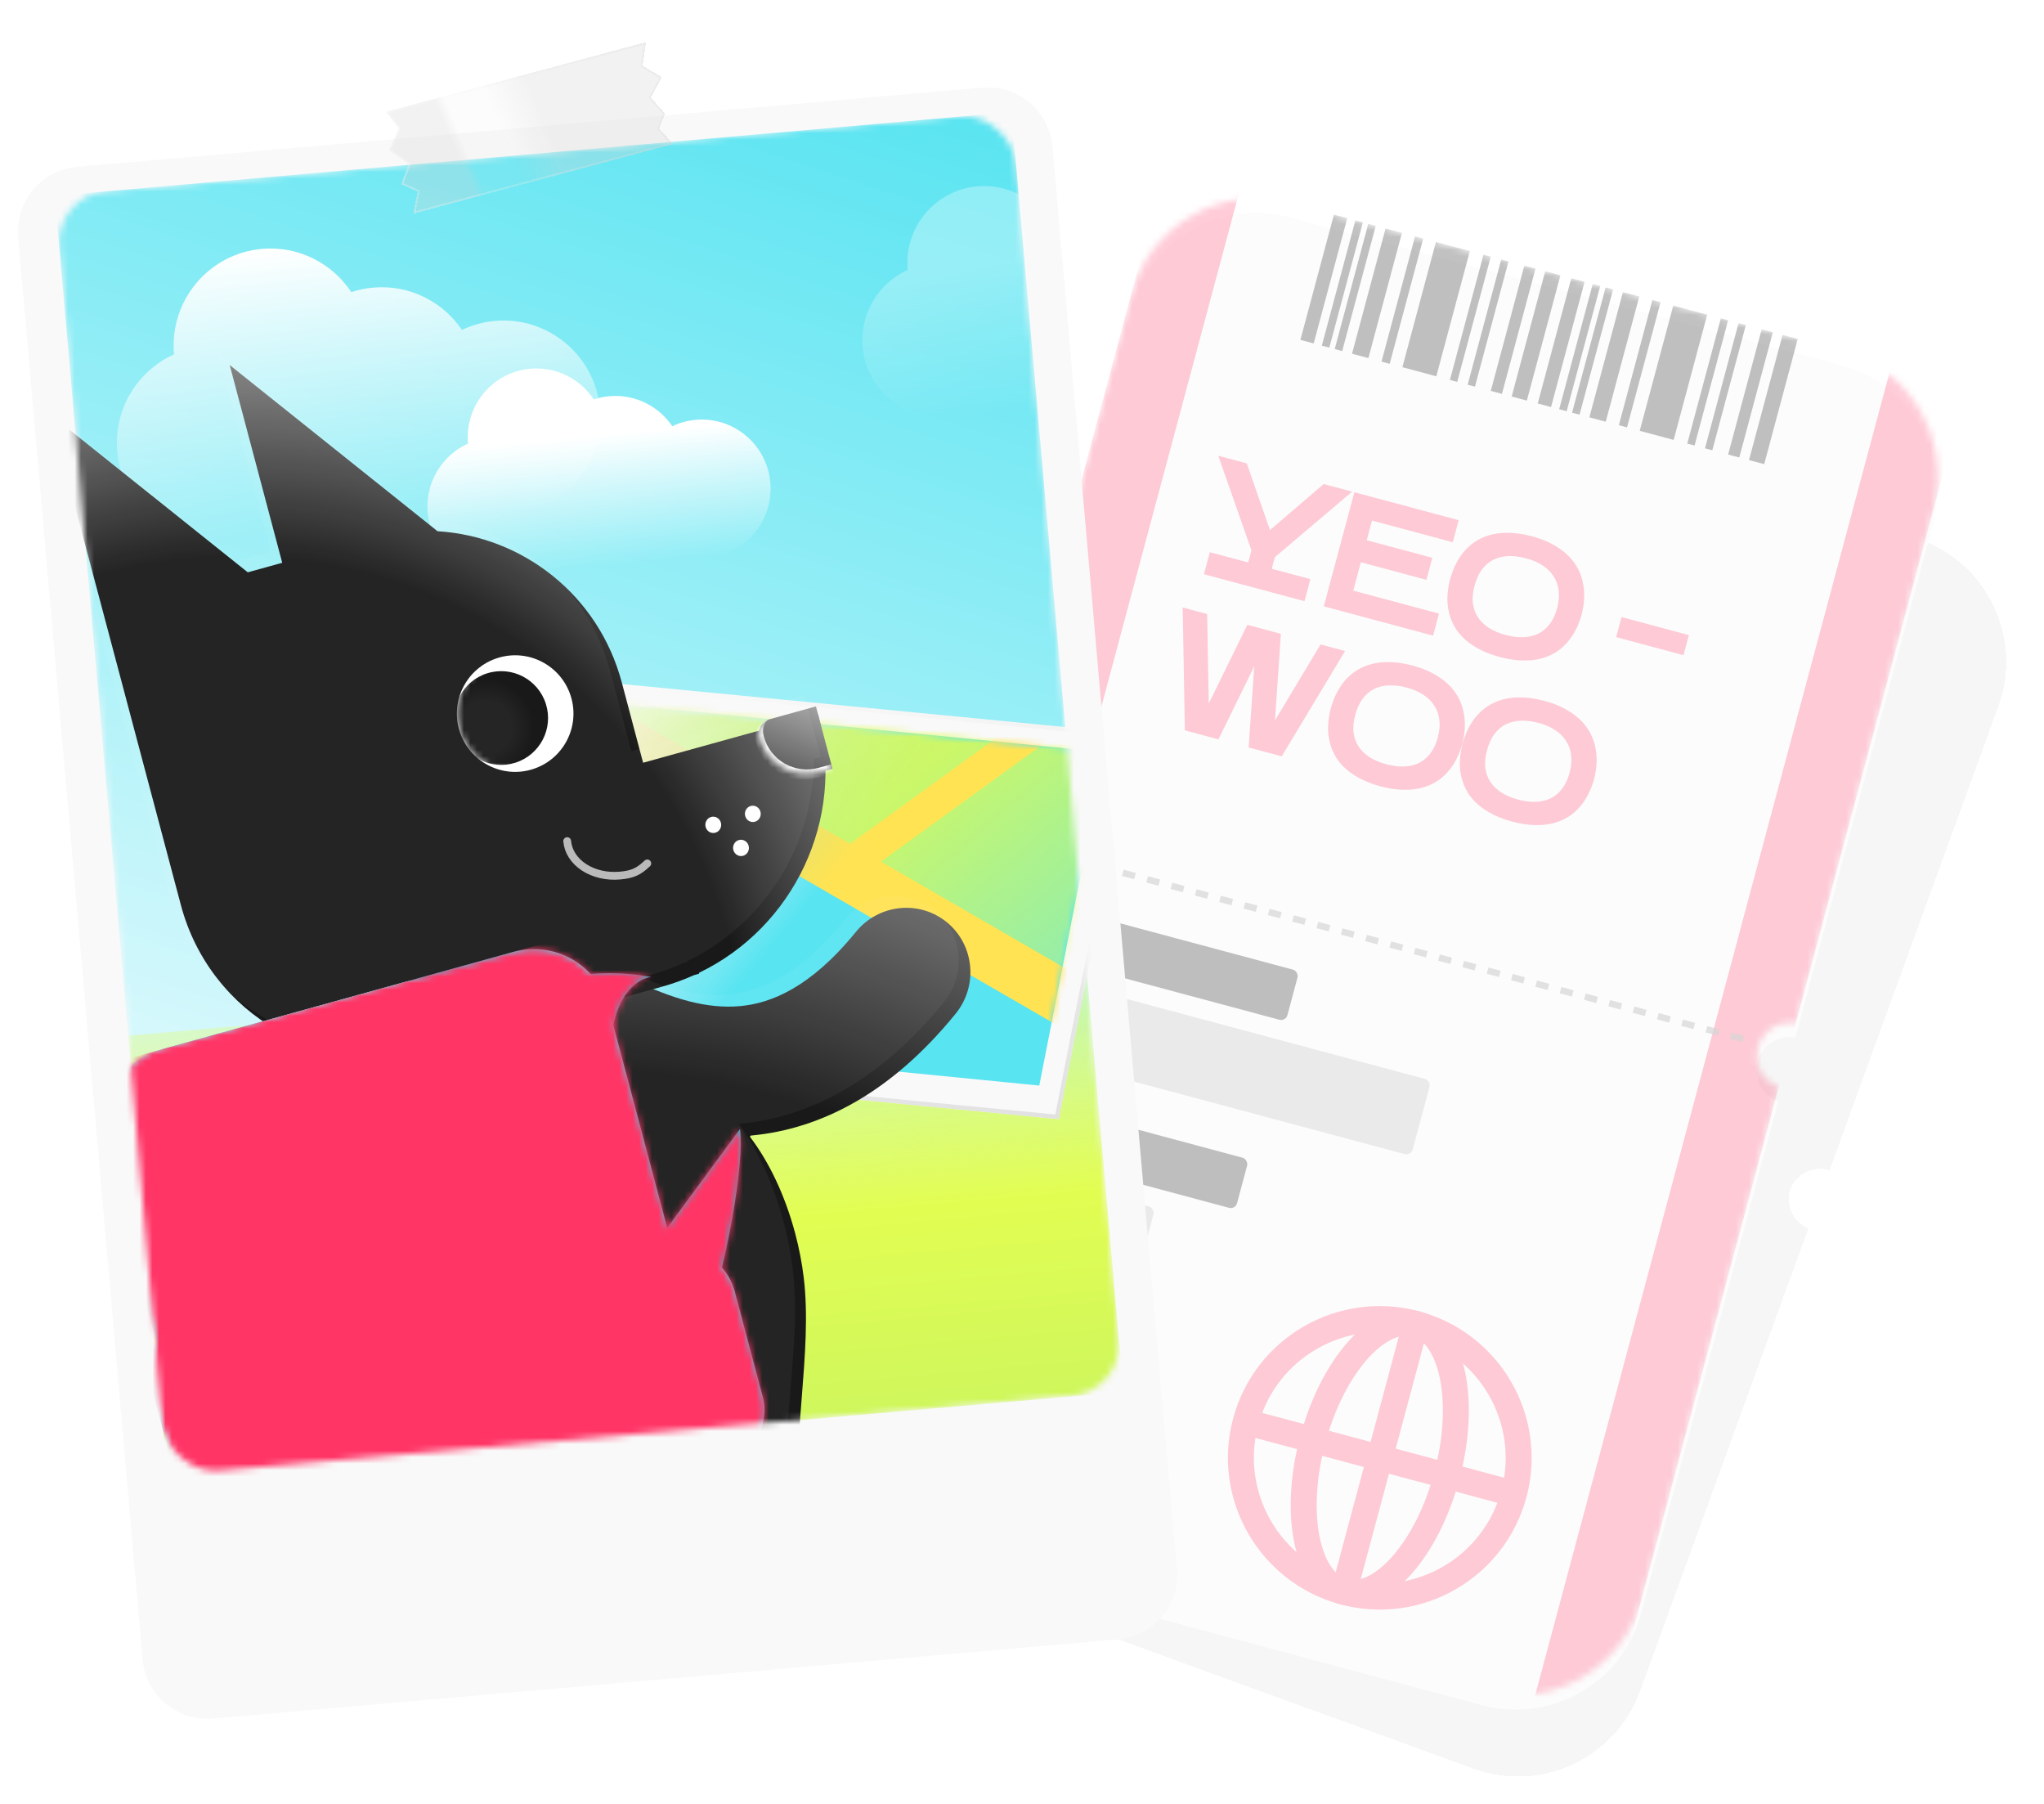 <svg width="315" height="278" viewBox="0 0 315 278" fill="none" xmlns="http://www.w3.org/2000/svg">
<g filter="url(#filter0_d_2790_29270)">
<path fill-rule="evenodd" clip-rule="evenodd" d="M213.329 51.078C202.95 47.3 191.473 52.652 187.695 63.031L161.681 134.503C161.824 134.542 161.966 134.587 162.108 134.639C164.765 135.606 166.181 138.418 165.27 140.92C164.359 143.422 161.467 144.666 158.81 143.699C158.668 143.648 158.53 143.591 158.396 143.529L132.46 214.789C128.682 225.168 134.034 236.645 144.413 240.423L227.106 270.521C237.486 274.298 248.963 268.947 252.74 258.567L278.677 187.308C276.289 186.212 275.066 183.565 275.928 181.196C276.79 178.828 279.429 177.587 281.962 178.282L307.976 106.81C311.753 96.43 306.402 84.953 296.022 81.176L213.329 51.078Z" fill="#F3F3F3" fill-opacity="0.8" shape-rendering="crispEdges"/>
</g>
<g filter="url(#filter1_d_2790_29270)">
<path fill-rule="evenodd" clip-rule="evenodd" d="M198.751 31.487C188.082 28.628 177.115 34.96 174.256 45.629L153.057 124.744C153.203 124.77 153.349 124.803 153.494 124.842C156.225 125.573 157.847 128.379 157.116 131.107C156.385 133.835 153.578 135.454 150.847 134.722C150.701 134.683 150.559 134.638 150.42 134.587L129.283 213.471C126.424 224.141 132.756 235.107 143.425 237.966L228.427 260.742C239.096 263.601 250.063 257.269 252.921 246.6L274.058 167.716C271.588 166.82 270.171 164.168 270.863 161.585C271.555 159.002 274.108 157.414 276.696 157.873L297.895 78.758C300.753 68.089 294.422 57.122 283.752 54.263L198.751 31.487Z" fill="#FCFCFC"/>
</g>
<mask id="mask0_2790_29270" style="mask-type:alpha" maskUnits="userSpaceOnUse" x="128" y="30" width="171" height="232">
<path fill-rule="evenodd" clip-rule="evenodd" d="M198.812 31.258C188.143 28.399 177.176 34.731 174.317 45.4L153.118 124.515C153.264 124.541 153.41 124.574 153.555 124.613C156.287 125.344 157.908 128.15 157.177 130.878C156.446 133.606 153.639 135.225 150.908 134.493C150.762 134.454 150.62 134.409 150.481 134.358L129.344 213.242C126.485 223.912 132.817 234.878 143.486 237.737L228.488 260.513C239.157 263.372 250.124 257.04 252.983 246.371L274.12 167.487C271.649 166.591 270.233 163.939 270.925 161.356C271.617 158.773 274.169 157.185 276.757 157.644L297.956 78.529C300.815 67.86 294.483 56.893 283.814 54.034L198.812 31.258Z" fill="#FCFCFC"/>
<line x1="158.044" y1="130.468" x2="270.379" y2="160.568" stroke="#D6D6D6" stroke-opacity="0.7" stroke-dasharray="1.94 1.94"/>
</mask>
<g mask="url(#mask0_2790_29270)">
</g>
<mask id="mask1_2790_29270" style="mask-type:alpha" maskUnits="userSpaceOnUse" x="128" y="30" width="171" height="232">
<path fill-rule="evenodd" clip-rule="evenodd" d="M198.812 31.258C188.143 28.399 177.176 34.731 174.317 45.4L153.118 124.515C153.264 124.541 153.41 124.574 153.555 124.613C156.287 125.344 157.908 128.15 157.177 130.878C156.446 133.606 153.639 135.225 150.908 134.493C150.762 134.454 150.62 134.409 150.481 134.358L129.344 213.242C126.485 223.912 132.817 234.878 143.486 237.737L228.488 260.513C239.157 263.372 250.124 257.04 252.983 246.371L274.12 167.487C271.649 166.591 270.233 163.939 270.925 161.356C271.617 158.773 274.169 157.185 276.757 157.644L297.956 78.529C300.815 67.86 294.483 56.893 283.814 54.034L198.812 31.258Z" fill="#FCFCFC"/>
<line x1="158.044" y1="130.468" x2="270.379" y2="160.568" stroke="#D6D6D6" stroke-opacity="0.7" stroke-dasharray="1.94 1.94"/>
</mask>
<g mask="url(#mask1_2790_29270)">
<rect x="291.541" y="56.105" width="12" height="213.763" transform="rotate(15 291.541 56.105)" fill="#FF3464" fill-opacity="0.25"/>
<rect x="179.494" y="26.081" width="12" height="213.763" transform="rotate(15 179.494 26.081)" fill="#FF3464" fill-opacity="0.25"/>
<g style="mix-blend-mode:multiply">
<line x1="158.044" y1="130.468" x2="270.378" y2="160.568" stroke="#D6D6D6" stroke-opacity="0.7" stroke-dasharray="1.94 1.94"/>
</g>
<path d="M205.574 33.07L207.624 33.619L202.453 52.916L200.403 52.367L205.574 33.07ZM203.707 53.252L204.861 53.561L210.032 34.264L208.878 33.955L203.707 53.252ZM205.693 53.784L206.845 54.093L212.016 34.796L210.864 34.487L205.693 53.784ZM208.36 54.499L210.883 55.175L216.054 35.878L213.531 35.202L208.36 54.499ZM212.903 55.716L214.164 56.054L219.335 36.757L218.074 36.419L212.903 55.716ZM216.12 56.578L221.349 57.979L226.52 38.682L221.291 37.281L216.12 56.578ZM229.745 60.229L231.463 60.689L236.634 41.392L234.915 40.932L229.745 60.229ZM238.133 41.794L232.962 61.091L235.305 61.719L240.475 42.422L238.133 41.794ZM223.447 58.541L224.571 58.843L229.742 39.545L228.617 39.244L223.447 58.541ZM226.182 59.274L227.306 59.575L232.477 40.278L231.353 39.977L226.182 59.274Z" fill="#2F2F2F" fill-opacity="0.3"/>
<path d="M242.151 42.87L244.201 43.42L239.03 62.717L236.98 62.168L242.151 42.87ZM240.285 63.053L241.439 63.362L246.609 44.065L245.455 43.756L240.285 63.053ZM242.27 63.585L243.422 63.894L248.593 44.597L247.441 44.288L242.27 63.585ZM244.937 64.3L247.46 64.976L252.631 45.678L250.108 45.002L244.937 64.3ZM249.48 65.517L250.742 65.855L255.912 46.558L254.651 46.22L249.48 65.517ZM252.698 66.379L257.926 67.78L263.097 48.483L257.868 47.082L252.698 66.379ZM266.322 70.03L268.04 70.49L273.211 51.193L271.492 50.733L266.322 70.03ZM274.71 51.595L269.539 70.892L271.882 71.519L277.052 52.222L274.71 51.595ZM260.024 68.342L261.148 68.643L266.319 49.346L265.195 49.045L260.024 68.342ZM262.759 69.075L263.884 69.376L269.054 50.079L267.93 49.778L262.759 69.075Z" fill="#2F2F2F" fill-opacity="0.3"/>
<g opacity="0.25">
<path d="M207.105 245.27C218.521 248.329 230.252 241.564 233.308 230.16C236.364 218.757 229.586 207.033 218.17 203.974C206.754 200.915 195.022 207.679 191.966 219.083C188.911 230.486 195.688 242.211 207.105 245.27Z" stroke="#FF3464" stroke-width="4" stroke-miterlimit="10"/>
<path d="M218.16 204.009L207.105 245.27" stroke="#FF3464" stroke-width="4" stroke-miterlimit="10"/>
<path d="M207.104 245.27C212.813 246.799 219.917 238.795 222.972 227.391C226.028 215.987 223.878 205.503 218.17 203.974C212.462 202.444 205.357 210.449 202.302 221.852C199.246 233.256 201.396 243.74 207.104 245.27Z" stroke="#FF3464" stroke-width="4" stroke-miterlimit="10"/>
<path d="M192.001 219.092L233.308 230.16" stroke="#FF3464" stroke-width="4" stroke-miterlimit="10"/>
</g>
<path d="M201.085 89.726L200.538 91.766L186.397 87.977L186.944 85.937L192.855 87.521L193.594 84.763L188.844 71.24L191.603 71.98L195.39 82.883L204.168 75.346L206.903 76.079L195.841 85.464L195.127 88.13L201.085 89.726ZM220.903 95.037L220.356 97.076L204.87 92.927L209.218 76.7L223.939 80.644L223.393 82.684L210.944 79.348L209.77 83.73L219.877 86.438L219.33 88.478L209.223 85.77L207.689 91.496L220.903 95.037ZM224.204 89.237C224.644 87.781 225.238 86.582 225.987 85.64C226.752 84.702 227.635 84.003 228.637 83.543C229.658 83.071 230.776 82.824 231.991 82.801C233.226 82.768 234.538 82.937 235.929 83.31C237.32 83.683 238.532 84.198 239.565 84.856C240.618 85.502 241.46 86.283 242.093 87.198C242.741 88.117 243.154 89.172 243.332 90.362C243.53 91.542 243.459 92.856 243.12 94.306L243.009 94.723C242.577 96.148 241.979 97.33 241.214 98.268C240.469 99.194 239.588 99.886 238.571 100.342C237.57 100.803 236.454 101.042 235.223 101.06C234.004 101.098 232.699 100.93 231.308 100.558C229.917 100.185 228.695 99.675 227.643 99.029C226.601 98.402 225.755 97.637 225.102 96.733C224.47 95.818 224.054 94.771 223.857 93.592C223.675 92.417 223.753 91.104 224.092 89.655L224.204 89.237ZM235.383 85.35C234.316 85.064 233.305 84.943 232.35 84.985C231.41 85.031 230.556 85.25 229.789 85.64C229.041 86.02 228.386 86.581 227.822 87.325C227.278 88.057 226.857 88.979 226.559 90.092C226.273 91.158 226.183 92.144 226.288 93.051C226.412 93.945 226.702 94.752 227.155 95.469C227.629 96.176 228.259 96.792 229.045 97.318C229.852 97.832 230.788 98.232 231.855 98.518C232.921 98.803 233.924 98.923 234.864 98.877C235.82 98.835 236.671 98.624 237.419 98.245C238.186 97.854 238.84 97.3 239.38 96.583C239.939 95.855 240.364 94.95 240.654 93.869C240.939 92.802 241.022 91.814 240.901 90.904C240.796 89.998 240.509 89.184 240.04 88.462C239.591 87.728 238.965 87.097 238.162 86.567C237.376 86.041 236.449 85.636 235.383 85.35ZM259.41 98.348L258.945 100.087L249.927 97.67L250.393 95.931L259.41 98.348ZM194.244 99.124L187.395 113.091L183.292 111.992L182.98 94.516L185.345 95.149L185.632 111.327L192.601 97.094L196.658 98.181L195.591 113.846L203.844 100.106L206.209 100.74L197.201 115.719L193.168 114.638L194.244 99.124ZM205.812 109.156C206.252 107.7 206.847 106.501 207.596 105.559C208.361 104.621 209.244 103.922 210.245 103.461C211.266 102.989 212.384 102.742 213.599 102.72C214.834 102.687 216.147 102.856 217.538 103.229C218.929 103.601 220.141 104.117 221.174 104.774C222.226 105.421 223.069 106.202 223.702 107.117C224.35 108.036 224.763 109.091 224.941 110.281C225.138 111.46 225.068 112.775 224.729 114.225L224.617 114.642C224.186 116.067 223.588 117.248 222.823 118.186C222.078 119.113 221.197 119.804 220.18 120.261C219.178 120.721 218.062 120.961 216.832 120.979C215.613 121.017 214.307 120.849 212.917 120.476C211.526 120.104 210.304 119.594 209.251 118.948C208.21 118.321 207.363 117.556 206.711 116.652C206.078 115.737 205.663 114.69 205.466 113.511C205.283 112.335 205.362 111.023 205.701 109.573L205.812 109.156ZM216.991 105.269C215.925 104.983 214.914 104.861 213.959 104.903C213.019 104.95 212.165 105.168 211.398 105.559C210.65 105.938 209.994 106.5 209.431 107.243C208.887 107.975 208.466 108.898 208.167 110.011C207.882 111.077 207.791 112.063 207.896 112.969C208.021 113.864 208.31 114.67 208.764 115.388C209.237 116.095 209.867 116.711 210.654 117.236C211.46 117.751 212.397 118.151 213.463 118.436C214.53 118.722 215.533 118.842 216.473 118.796C217.428 118.753 218.28 118.543 219.027 118.163C219.795 117.772 220.448 117.219 220.988 116.502C221.548 115.774 221.972 114.869 222.262 113.787C222.548 112.721 222.631 111.733 222.51 110.822C222.405 109.916 222.118 109.102 221.649 108.38C221.199 107.647 220.573 107.015 219.771 106.486C218.984 105.96 218.058 105.555 216.991 105.269ZM226.119 114.597C226.559 113.141 227.154 111.942 227.903 111C228.668 110.062 229.551 109.363 230.552 108.903C231.573 108.431 232.691 108.184 233.907 108.161C235.141 108.128 236.454 108.297 237.845 108.67C239.236 109.043 240.448 109.558 241.481 110.216C242.533 110.862 243.376 111.643 244.009 112.558C244.657 113.477 245.07 114.532 245.248 115.722C245.446 116.902 245.375 118.216 245.036 119.666L244.924 120.083C244.493 121.508 243.895 122.69 243.13 123.628C242.385 124.554 241.504 125.246 240.487 125.702C239.486 126.163 238.37 126.402 237.139 126.42C235.92 126.458 234.615 126.29 233.224 125.918C231.833 125.545 230.611 125.035 229.558 124.389C228.517 123.762 227.67 122.997 227.018 122.093C226.385 121.178 225.97 120.131 225.773 118.952C225.591 117.777 225.669 116.464 226.008 115.014L226.119 114.597ZM237.298 110.71C236.232 110.424 235.221 110.303 234.266 110.345C233.326 110.391 232.472 110.609 231.705 111C230.957 111.38 230.301 111.941 229.738 112.685C229.194 113.417 228.773 114.339 228.475 115.452C228.189 116.518 228.098 117.504 228.204 118.411C228.328 119.305 228.617 120.112 229.071 120.829C229.544 121.536 230.174 122.152 230.961 122.678C231.767 123.192 232.704 123.592 233.77 123.878C234.837 124.163 235.84 124.283 236.78 124.237C237.735 124.195 238.587 123.984 239.335 123.604C240.102 123.214 240.755 122.66 241.295 121.943C241.855 121.215 242.279 120.31 242.569 119.229C242.855 118.162 242.938 117.174 242.817 116.264C242.712 115.358 242.425 114.544 241.956 113.822C241.506 113.088 240.88 112.457 240.078 111.927C239.291 111.401 238.365 110.996 237.298 110.71Z" fill="#FDCAD6"/>
<path d="M201.085 89.726L201.761 89.907L201.942 89.231L201.266 89.05L201.085 89.726ZM200.538 91.766L200.357 92.442L201.033 92.624L201.214 91.948L200.538 91.766ZM186.397 87.977L185.721 87.796L185.54 88.472L186.216 88.653L186.397 87.977ZM186.944 85.937L187.125 85.261L186.449 85.08L186.268 85.756L186.944 85.937ZM192.855 87.521L192.674 88.197L193.35 88.379L193.531 87.702L192.855 87.521ZM193.594 84.763L194.271 84.944L194.327 84.735L194.255 84.531L193.594 84.763ZM188.844 71.24L189.026 70.564L187.744 70.221L188.184 71.472L188.844 71.24ZM191.603 71.98L192.264 71.75L192.143 71.399L191.784 71.303L191.603 71.98ZM195.39 82.883L194.729 83.113L195.066 84.084L195.846 83.414L195.39 82.883ZM204.168 75.346L204.349 74.67L203.992 74.575L203.712 74.815L204.168 75.346ZM206.903 76.079L207.356 76.613L208.375 75.749L207.084 75.403L206.903 76.079ZM195.841 85.464L195.389 84.93L195.222 85.072L195.165 85.283L195.841 85.464ZM195.127 88.13L194.451 87.949L194.27 88.625L194.946 88.806L195.127 88.13ZM200.409 89.545L199.862 91.585L201.214 91.948L201.761 89.907L200.409 89.545ZM200.719 91.09L186.578 87.301L186.216 88.653L200.357 92.442L200.719 91.09ZM187.073 88.158L187.62 86.118L186.268 85.756L185.721 87.796L187.073 88.158ZM186.763 86.613L192.674 88.197L193.036 86.845L187.125 85.261L186.763 86.613ZM193.531 87.702L194.271 84.944L192.918 84.581L192.179 87.34L193.531 87.702ZM194.255 84.531L189.505 71.008L188.184 71.472L192.934 84.995L194.255 84.531ZM188.663 71.916L191.422 72.656L191.784 71.303L189.026 70.564L188.663 71.916ZM190.942 72.209L194.729 83.113L196.051 82.654L192.264 71.75L190.942 72.209ZM195.846 83.414L204.624 75.877L203.712 74.815L194.934 82.352L195.846 83.414ZM203.987 76.022L206.722 76.755L207.084 75.403L204.349 74.67L203.987 76.022ZM206.45 75.546L195.389 84.93L196.294 85.998L207.356 76.613L206.45 75.546ZM195.165 85.283L194.451 87.949L195.803 88.311L196.518 85.645L195.165 85.283ZM194.946 88.806L200.904 90.403L201.266 89.05L195.308 87.454L194.946 88.806ZM220.903 95.037L221.579 95.218L221.76 94.541L221.084 94.36L220.903 95.037ZM220.356 97.076L220.175 97.753L220.851 97.934L221.032 97.258L220.356 97.076ZM204.87 92.927L204.194 92.746L204.013 93.422L204.689 93.603L204.87 92.927ZM209.218 76.7L209.4 76.023L208.723 75.842L208.542 76.518L209.218 76.7ZM223.939 80.644L224.615 80.825L224.796 80.149L224.12 79.968L223.939 80.644ZM223.393 82.684L223.211 83.36L223.888 83.541L224.069 82.865L223.393 82.684ZM210.944 79.348L211.125 78.672L210.449 78.491L210.268 79.167L210.944 79.348ZM209.77 83.73L209.094 83.549L208.912 84.225L209.589 84.406L209.77 83.73ZM219.877 86.438L220.553 86.619L220.734 85.943L220.058 85.762L219.877 86.438ZM219.331 88.478L219.149 89.154L219.825 89.335L220.007 88.659L219.331 88.478ZM209.223 85.77L209.404 85.094L208.728 84.912L208.547 85.589L209.223 85.77ZM207.689 91.496L207.013 91.315L206.831 91.991L207.508 92.172L207.689 91.496ZM220.226 94.855L219.68 96.895L221.032 97.258L221.579 95.218L220.226 94.855ZM220.537 96.4L205.051 92.251L204.689 93.603L220.175 97.753L220.537 96.4ZM205.546 93.108L209.895 76.881L208.542 76.518L204.194 92.746L205.546 93.108ZM209.037 77.376L223.758 81.32L224.12 79.968L209.4 76.023L209.037 77.376ZM223.263 80.463L222.716 82.503L224.069 82.865L224.615 80.825L223.263 80.463ZM223.574 82.008L211.125 78.672L210.763 80.025L223.211 83.36L223.574 82.008ZM210.268 79.167L209.094 83.549L210.446 83.911L211.62 79.529L210.268 79.167ZM209.589 84.406L219.696 87.114L220.058 85.762L209.951 83.054L209.589 84.406ZM219.201 86.257L218.654 88.297L220.007 88.659L220.553 86.619L219.201 86.257ZM219.512 87.802L209.404 85.094L209.042 86.446L219.149 89.154L219.512 87.802ZM208.547 85.589L207.013 91.315L208.365 91.677L209.899 85.951L208.547 85.589ZM207.508 92.172L220.721 95.713L221.084 94.36L207.87 90.82L207.508 92.172ZM224.204 89.237L223.534 89.035L223.53 89.045L223.528 89.056L224.204 89.237ZM225.987 85.64L225.445 85.198L225.44 85.205L225.987 85.64ZM228.637 83.543L228.929 84.178L228.93 84.178L228.637 83.543ZM231.991 82.801L232.004 83.501L232.01 83.501L231.991 82.801ZM239.565 84.856L239.189 85.446L239.199 85.452L239.565 84.856ZM242.093 87.198L241.517 87.596L241.521 87.601L242.093 87.198ZM243.332 90.362L242.64 90.466L242.642 90.478L243.332 90.362ZM243.12 94.306L243.797 94.487L243.8 94.476L243.802 94.465L243.12 94.306ZM243.009 94.723L243.679 94.926L243.682 94.915L243.685 94.904L243.009 94.723ZM241.214 98.268L240.672 97.825L240.669 97.829L241.214 98.268ZM238.571 100.342L238.284 99.704L238.279 99.706L238.571 100.342ZM235.223 101.06L235.213 100.36L235.202 100.361L235.223 101.06ZM227.643 99.029L228.009 98.433L228.004 98.429L227.643 99.029ZM225.102 96.733L224.527 97.131L224.531 97.137L224.535 97.143L225.102 96.733ZM223.857 93.592L223.165 93.699L223.166 93.707L223.857 93.592ZM224.092 89.655L223.416 89.473L223.413 89.484L223.41 89.495L224.092 89.655ZM232.35 84.985L232.319 84.285L232.316 84.286L232.35 84.985ZM229.789 85.64L230.106 86.264L230.107 86.264L229.789 85.64ZM227.822 87.325L227.264 86.902L227.26 86.907L227.822 87.325ZM226.288 93.051L225.592 93.131L225.593 93.139L225.594 93.147L226.288 93.051ZM227.155 95.469L226.564 95.844L226.569 95.851L226.574 95.859L227.155 95.469ZM229.045 97.318L228.657 97.9L228.663 97.904L228.669 97.908L229.045 97.318ZM234.864 98.877L234.833 98.177L234.83 98.178L234.864 98.877ZM237.419 98.245L237.736 98.869L237.736 98.868L237.419 98.245ZM239.38 96.583L238.824 96.157L238.82 96.162L239.38 96.583ZM240.901 90.904L240.206 90.984L240.207 90.996L240.901 90.904ZM240.04 88.462L239.443 88.827L239.448 88.835L239.453 88.843L240.04 88.462ZM238.162 86.567L237.774 87.149L237.777 87.151L238.162 86.567ZM224.874 89.44C225.294 88.047 225.853 86.933 226.535 86.076L225.44 85.205C224.623 86.232 223.993 87.516 223.534 89.035L224.874 89.44ZM226.53 86.083C227.234 85.219 228.034 84.59 228.929 84.178L228.344 82.907C227.237 83.416 226.271 84.186 225.445 85.198L226.53 86.083ZM228.93 84.178C229.856 83.75 230.878 83.522 232.004 83.501L231.978 82.102C230.674 82.125 229.459 82.391 228.343 82.907L228.93 84.178ZM232.01 83.501C233.167 83.47 234.412 83.628 235.748 83.986L236.111 82.634C234.665 82.247 233.284 82.066 231.972 82.102L232.01 83.501ZM235.748 83.986C237.082 84.344 238.226 84.833 239.189 85.446L239.941 84.265C238.839 83.563 237.559 83.022 236.111 82.634L235.748 83.986ZM239.199 85.452C240.178 86.053 240.946 86.769 241.517 87.596L242.669 86.8C241.975 85.796 241.058 84.951 239.932 84.259L239.199 85.452ZM241.521 87.601C242.102 88.425 242.477 89.376 242.64 90.466L244.025 90.259C243.832 88.968 243.381 87.809 242.665 86.794L241.521 87.601ZM242.642 90.478C242.821 91.547 242.761 92.766 242.439 94.147L243.802 94.465C244.157 92.947 244.239 91.537 244.023 90.247L242.642 90.478ZM242.444 94.125L242.332 94.542L243.685 94.904L243.797 94.487L242.444 94.125ZM242.339 94.52C241.928 95.877 241.367 96.972 240.672 97.825L241.757 98.71C242.591 97.687 243.227 96.419 243.679 94.926L242.339 94.52ZM240.669 97.829C239.988 98.675 239.194 99.296 238.284 99.704L238.858 100.981C239.982 100.476 240.95 99.713 241.76 98.706L240.669 97.829ZM238.279 99.706C237.376 100.122 236.357 100.343 235.213 100.36L235.234 101.76C236.55 101.741 237.764 101.484 238.864 100.978L238.279 99.706ZM235.202 100.361C234.062 100.396 232.825 100.24 231.489 99.882L231.127 101.234C232.572 101.621 233.946 101.8 235.245 101.76L235.202 100.361ZM231.489 99.882C230.153 99.523 228.995 99.038 228.009 98.433L227.276 99.626C228.395 100.313 229.681 100.846 231.127 101.234L231.489 99.882ZM228.004 98.429C227.036 97.847 226.262 97.144 225.67 96.323L224.535 97.143C225.247 98.13 226.167 98.957 227.282 99.629L228.004 98.429ZM225.678 96.335C225.108 95.511 224.729 94.562 224.547 93.476L223.166 93.707C223.38 94.981 223.831 96.126 224.527 97.131L225.678 96.335ZM224.549 93.485C224.383 92.417 224.45 91.197 224.774 89.814L223.41 89.495C223.056 91.011 222.966 92.416 223.165 93.699L224.549 93.485ZM224.768 89.836L224.88 89.418L223.528 89.056L223.416 89.473L224.768 89.836ZM235.564 84.674C234.439 84.373 233.356 84.24 232.319 84.285L232.381 85.684C233.255 85.645 234.194 85.756 235.202 86.026L235.564 84.674ZM232.316 84.286C231.286 84.336 230.335 84.577 229.471 85.016L230.107 86.264C230.778 85.922 231.534 85.726 232.384 85.684L232.316 84.286ZM229.472 85.016C228.62 85.449 227.885 86.083 227.264 86.902L228.38 87.748C228.887 87.079 229.463 86.591 230.106 86.264L229.472 85.016ZM227.26 86.907C226.652 87.726 226.198 88.734 225.883 89.911L227.235 90.273C227.516 89.224 227.904 88.387 228.384 87.742L227.26 86.907ZM225.883 89.911C225.579 91.045 225.475 92.121 225.592 93.131L226.983 92.97C226.89 92.168 226.967 91.272 227.235 90.273L225.883 89.911ZM225.594 93.147C225.732 94.134 226.053 95.036 226.564 95.844L227.747 95.096C227.35 94.467 227.093 93.757 226.981 92.954L225.594 93.147ZM226.574 95.859C227.103 96.65 227.802 97.329 228.657 97.9L229.434 96.736C228.715 96.255 228.154 95.702 227.737 95.08L226.574 95.859ZM228.669 97.908C229.544 98.466 230.548 98.892 231.673 99.194L232.036 97.841C231.028 97.572 230.159 97.198 229.422 96.728L228.669 97.908ZM231.673 99.194C232.798 99.495 233.875 99.626 234.899 99.576L234.83 98.178C233.974 98.22 233.044 98.112 232.036 97.841L231.673 99.194ZM234.895 99.576C235.936 99.53 236.887 99.299 237.736 98.869L237.102 97.62C236.455 97.949 235.703 98.139 234.833 98.177L234.895 99.576ZM237.736 98.868C238.603 98.427 239.338 97.803 239.939 97.005L238.82 96.162C238.342 96.797 237.77 97.28 237.101 97.621L237.736 98.868ZM239.935 97.01C240.561 96.195 241.021 95.201 241.33 94.05L239.977 93.687C239.706 94.699 239.317 95.516 238.825 96.157L239.935 97.01ZM241.33 94.05C241.635 92.912 241.73 91.83 241.595 90.812L240.207 90.996C240.314 91.798 240.244 92.692 239.977 93.687L241.33 94.05ZM241.597 90.823C241.48 89.816 241.159 88.898 240.627 88.08L239.453 88.843C239.86 89.469 240.113 90.179 240.206 90.984L241.597 90.823ZM240.637 88.096C240.128 87.265 239.426 86.562 238.548 85.983L237.777 87.151C238.504 87.631 239.053 88.191 239.443 88.827L240.637 88.096ZM238.551 85.985C237.691 85.41 236.692 84.976 235.564 84.674L235.202 86.026C236.206 86.296 237.06 86.672 237.774 87.149L238.551 85.985ZM259.41 98.348L260.087 98.529L260.268 97.853L259.592 97.672L259.41 98.348ZM258.945 100.087L258.763 100.763L259.44 100.944L259.621 100.268L258.945 100.087ZM249.927 97.67L249.251 97.489L249.069 98.165L249.746 98.346L249.927 97.67ZM250.393 95.931L250.574 95.255L249.898 95.074L249.716 95.75L250.393 95.931ZM258.734 98.167L258.268 99.905L259.621 100.268L260.087 98.529L258.734 98.167ZM259.126 99.41L250.108 96.994L249.746 98.346L258.763 100.763L259.126 99.41ZM250.603 97.851L251.069 96.113L249.716 95.75L249.251 97.489L250.603 97.851ZM250.211 96.608L259.229 99.024L259.592 97.672L250.574 95.255L250.211 96.608ZM194.244 99.124L194.942 99.172L193.615 98.816L194.244 99.124ZM187.395 113.091L187.214 113.767L187.77 113.916L188.024 113.399L187.395 113.091ZM183.292 111.992L182.592 112.004L182.601 112.532L183.111 112.668L183.292 111.992ZM182.98 94.516L183.162 93.84L182.264 93.599L182.281 94.528L182.98 94.516ZM185.345 95.149L186.045 95.137L186.036 94.61L185.526 94.473L185.345 95.149ZM185.632 111.327L184.932 111.339L186.26 111.635L185.632 111.327ZM192.601 97.094L192.782 96.417L192.226 96.268L191.972 96.786L192.601 97.094ZM196.658 98.181L197.356 98.228L197.395 97.654L196.839 97.504L196.658 98.181ZM195.591 113.846L194.893 113.799L196.191 114.207L195.591 113.846ZM203.844 100.106L204.026 99.43L203.516 99.294L203.244 99.746L203.844 100.106ZM206.209 100.74L206.809 101.101L207.288 100.304L206.39 100.064L206.209 100.74ZM197.201 115.719L197.02 116.395L197.529 116.531L197.801 116.08L197.201 115.719ZM193.168 114.638L192.469 114.59L192.429 115.165L192.986 115.314L193.168 114.638ZM193.615 98.816L186.767 112.783L188.024 113.399L194.872 99.432L193.615 98.816ZM187.576 112.415L183.473 111.316L183.111 112.668L187.214 113.767L187.576 112.415ZM183.992 111.979L183.68 94.503L182.281 94.528L182.592 112.004L183.992 111.979ZM182.799 95.192L185.164 95.826L185.526 94.473L183.162 93.84L182.799 95.192ZM184.645 95.162L184.932 111.339L186.332 111.314L186.045 95.137L184.645 95.162ZM186.26 111.635L193.23 97.401L191.972 96.786L185.003 111.019L186.26 111.635ZM192.42 97.77L196.477 98.857L196.839 97.504L192.782 96.417L192.42 97.77ZM195.96 98.133L194.893 113.799L196.289 113.894L197.356 98.228L195.96 98.133ZM196.191 114.207L204.444 100.467L203.244 99.746L194.991 113.486L196.191 114.207ZM203.663 100.782L206.028 101.416L206.39 100.064L204.026 99.43L203.663 100.782ZM205.609 100.379L196.601 115.358L197.801 116.08L206.809 101.101L205.609 100.379ZM197.382 115.043L193.349 113.962L192.986 115.314L197.02 116.395L197.382 115.043ZM193.866 114.686L194.942 99.172L193.545 99.075L192.469 114.59L193.866 114.686ZM205.812 109.156L205.142 108.954L205.139 108.964L205.136 108.975L205.812 109.156ZM207.596 105.559L207.054 105.117L207.048 105.123L207.596 105.559ZM210.245 103.461L210.538 104.097L210.539 104.097L210.245 103.461ZM213.599 102.72L213.612 103.42L213.618 103.42L213.599 102.72ZM221.174 104.774L220.798 105.365L220.807 105.371L221.174 104.774ZM223.702 107.117L223.126 107.515L223.13 107.52L223.702 107.117ZM224.941 110.281L224.249 110.385L224.251 110.397L224.941 110.281ZM224.729 114.225L225.405 114.406L225.408 114.395L225.411 114.384L224.729 114.225ZM224.617 114.642L225.287 114.845L225.29 114.834L225.293 114.823L224.617 114.642ZM222.823 118.186L222.28 117.744L222.277 117.748L222.823 118.186ZM220.18 120.261L219.893 119.622L219.887 119.625L220.18 120.261ZM216.832 120.979L216.822 120.279L216.81 120.279L216.832 120.979ZM209.251 118.948L209.618 118.351L209.612 118.348L209.251 118.948ZM206.711 116.652L206.135 117.05L206.139 117.056L206.143 117.062L206.711 116.652ZM205.466 113.511L204.774 113.618L204.775 113.626L205.466 113.511ZM205.701 109.573L205.024 109.392L205.021 109.403L205.019 109.414L205.701 109.573ZM213.959 104.903L213.928 104.204L213.924 104.204L213.959 104.903ZM211.398 105.559L211.714 106.183L211.715 106.183L211.398 105.559ZM209.431 107.243L208.873 106.82L208.869 106.826L209.431 107.243ZM207.896 112.969L207.201 113.05L207.202 113.058L207.203 113.066L207.896 112.969ZM208.764 115.388L208.172 115.762L208.177 115.77L208.182 115.778L208.764 115.388ZM210.654 117.236L210.265 117.818L210.271 117.823L210.278 117.827L210.654 117.236ZM216.473 118.796L216.442 118.096L216.438 118.096L216.473 118.796ZM219.027 118.163L219.344 118.787L219.345 118.787L219.027 118.163ZM220.988 116.502L220.433 116.075L220.429 116.081L220.988 116.502ZM222.51 110.822L221.815 110.903L221.816 110.914L222.51 110.822ZM221.649 108.38L221.052 108.746L221.057 108.754L221.062 108.762L221.649 108.38ZM219.771 106.486L219.382 107.068L219.385 107.07L219.771 106.486ZM206.482 109.358C206.903 107.966 207.462 106.852 208.144 105.995L207.048 105.123C206.231 106.15 205.601 107.434 205.142 108.954L206.482 109.358ZM208.139 106.001C208.843 105.138 209.643 104.509 210.538 104.097L209.953 102.825C208.845 103.335 207.879 104.104 207.054 105.117L208.139 106.001ZM210.539 104.097C211.465 103.669 212.486 103.441 213.612 103.42L213.587 102.02C212.282 102.044 211.068 102.31 209.952 102.826L210.539 104.097ZM213.618 103.42C214.776 103.388 216.021 103.547 217.357 103.905L217.719 102.553C216.274 102.165 214.893 101.985 213.58 102.02L213.618 103.42ZM217.357 103.905C218.691 104.262 219.835 104.752 220.798 105.365L221.55 104.184C220.447 103.482 219.167 102.941 217.719 102.553L217.357 103.905ZM220.807 105.371C221.786 105.972 222.554 106.688 223.126 107.515L224.278 106.718C223.584 105.715 222.666 104.87 221.54 104.178L220.807 105.371ZM223.13 107.52C223.711 108.344 224.086 109.294 224.249 110.385L225.633 110.178C225.44 108.887 224.989 107.728 224.274 106.713L223.13 107.52ZM224.251 110.397C224.43 111.465 224.37 112.684 224.047 114.065L225.411 114.384C225.766 112.865 225.847 111.456 225.631 110.166L224.251 110.397ZM224.053 114.043L223.941 114.461L225.293 114.823L225.405 114.406L224.053 114.043ZM223.947 114.439C223.536 115.796 222.976 116.891 222.28 117.744L223.365 118.629C224.199 117.606 224.835 116.338 225.287 114.845L223.947 114.439ZM222.277 117.748C221.597 118.594 220.802 119.214 219.893 119.622L220.466 120.9C221.591 120.395 222.559 119.632 223.368 118.625L222.277 117.748ZM219.887 119.625C218.984 120.04 217.966 120.262 216.822 120.279L216.842 121.679C218.159 121.659 219.373 121.403 220.472 120.897L219.887 119.625ZM216.81 120.279C215.67 120.314 214.434 120.158 213.098 119.8L212.735 121.153C214.181 121.54 215.555 121.719 216.853 121.679L216.81 120.279ZM213.098 119.8C211.761 119.442 210.604 118.957 209.618 118.351L208.885 119.544C210.004 120.231 211.29 120.765 212.735 121.153L213.098 119.8ZM209.612 118.348C208.645 117.765 207.871 117.063 207.278 116.242L206.143 117.062C206.856 118.049 207.775 118.876 208.89 119.547L209.612 118.348ZM207.287 116.254C206.717 115.43 206.338 114.48 206.156 113.395L204.775 113.626C204.988 114.899 205.44 116.044 206.135 117.05L207.287 116.254ZM206.157 113.403C205.992 112.336 206.059 111.116 206.382 109.733L205.019 109.414C204.665 110.93 204.575 112.335 204.774 113.618L206.157 113.403ZM206.377 109.754L206.489 109.337L205.136 108.975L205.024 109.392L206.377 109.754ZM217.173 104.593C216.048 104.291 214.965 104.158 213.928 104.204L213.989 105.603C214.863 105.564 215.802 105.675 216.81 105.945L217.173 104.593ZM213.924 104.204C212.895 104.255 211.943 104.496 211.08 104.935L211.715 106.183C212.387 105.841 213.142 105.644 213.993 105.603L213.924 104.204ZM211.081 104.935C210.228 105.367 209.493 106.002 208.873 106.82L209.989 107.666C210.495 106.998 211.072 106.509 211.714 106.183L211.081 104.935ZM208.869 106.826C208.26 107.645 207.807 108.653 207.491 109.829L208.844 110.192C209.125 109.143 209.513 108.306 209.993 107.661L208.869 106.826ZM207.491 109.829C207.187 110.964 207.084 112.04 207.201 113.05L208.592 112.889C208.499 112.087 208.576 111.19 208.844 110.192L207.491 109.829ZM207.203 113.066C207.341 114.053 207.662 114.955 208.172 115.762L209.356 115.014C208.959 114.386 208.702 113.675 208.59 112.873L207.203 113.066ZM208.182 115.778C208.712 116.569 209.411 117.248 210.265 117.818L211.043 116.654C210.324 116.174 209.762 115.621 209.346 114.999L208.182 115.778ZM210.278 117.827C211.153 118.385 212.157 118.811 213.282 119.112L213.644 117.76C212.637 117.49 211.768 117.117 211.03 116.646L210.278 117.827ZM213.282 119.112C214.407 119.414 215.483 119.545 216.507 119.495L216.438 118.096C215.582 118.139 214.652 118.03 213.644 117.76L213.282 119.112ZM216.504 119.495C217.545 119.449 218.496 119.218 219.344 118.787L218.711 117.539C218.064 117.867 217.312 118.058 216.442 118.096L216.504 119.495ZM219.345 118.787C220.211 118.346 220.946 117.721 221.547 116.923L220.429 116.081C219.95 116.716 219.378 117.199 218.71 117.539L219.345 118.787ZM221.543 116.929C222.17 116.113 222.63 115.12 222.938 113.968L221.586 113.606C221.315 114.618 220.926 115.435 220.433 116.075L221.543 116.929ZM222.938 113.968C223.243 112.831 223.339 111.749 223.204 110.731L221.816 110.914C221.922 111.717 221.853 112.611 221.586 113.606L222.938 113.968ZM223.205 110.742C223.089 109.735 222.767 108.817 222.236 107.999L221.062 108.762C221.469 109.388 221.721 110.098 221.815 110.903L223.205 110.742ZM222.246 108.014C221.736 107.184 221.034 106.481 220.157 105.902L219.385 107.07C220.112 107.55 220.662 108.11 221.052 108.746L222.246 108.014ZM220.16 105.904C219.3 105.329 218.301 104.895 217.173 104.593L216.81 105.945C217.815 106.214 218.669 106.591 219.382 107.068L220.16 105.904ZM226.119 114.597L225.449 114.395L225.446 114.405L225.443 114.416L226.119 114.597ZM227.903 111L227.361 110.558L227.355 110.565L227.903 111ZM230.552 108.903L230.845 109.538L230.846 109.538L230.552 108.903ZM233.907 108.161L233.919 108.861L233.926 108.861L233.907 108.161ZM241.481 110.216L241.105 110.806L241.115 110.812L241.481 110.216ZM244.009 112.558L243.433 112.956L243.437 112.961L244.009 112.558ZM245.248 115.722L244.556 115.826L244.558 115.838L245.248 115.722ZM245.036 119.666L245.712 119.847L245.715 119.836L245.718 119.825L245.036 119.666ZM244.924 120.083L245.594 120.286L245.598 120.275L245.6 120.264L244.924 120.083ZM243.13 123.628L242.587 123.185L242.584 123.189L243.13 123.628ZM240.487 125.702L240.2 125.064L240.194 125.066L240.487 125.702ZM237.139 126.42L237.129 125.72L237.117 125.72L237.139 126.42ZM229.558 124.389L229.925 123.792L229.919 123.789L229.558 124.389ZM227.018 122.093L226.442 122.491L226.446 122.497L226.45 122.503L227.018 122.093ZM225.773 118.952L225.081 119.059L225.082 119.067L225.773 118.952ZM226.008 115.014L225.331 114.833L225.329 114.844L225.326 114.855L226.008 115.014ZM234.266 110.345L234.235 109.645L234.231 109.646L234.266 110.345ZM231.705 111L232.022 111.624L232.022 111.624L231.705 111ZM229.738 112.685L229.18 112.262L229.176 112.267L229.738 112.685ZM228.204 118.411L227.508 118.491L227.509 118.499L227.51 118.507L228.204 118.411ZM229.071 120.829L228.479 121.203L228.484 121.211L228.489 121.219L229.071 120.829ZM230.961 122.678L230.572 123.26L230.578 123.264L230.585 123.268L230.961 122.678ZM236.78 124.237L236.749 123.537L236.745 123.538L236.78 124.237ZM239.335 123.604L239.651 124.229L239.652 124.228L239.335 123.604ZM241.295 121.943L240.74 121.517L240.736 121.522L241.295 121.943ZM242.817 116.264L242.122 116.344L242.123 116.356L242.817 116.264ZM241.956 113.822L241.359 114.187L241.364 114.195L241.369 114.203L241.956 113.822ZM240.078 111.927L239.689 112.509L239.692 112.511L240.078 111.927ZM226.79 114.8C227.21 113.407 227.769 112.293 228.451 111.436L227.355 110.565C226.538 111.592 225.908 112.876 225.449 114.395L226.79 114.8ZM228.446 111.443C229.15 110.579 229.95 109.95 230.845 109.538L230.26 108.267C229.152 108.776 228.186 109.545 227.361 110.558L228.446 111.443ZM230.846 109.538C231.772 109.11 232.793 108.882 233.919 108.861L233.894 107.461C232.589 107.485 231.375 107.751 230.259 108.267L230.846 109.538ZM233.926 108.861C235.083 108.83 236.328 108.988 237.664 109.346L238.026 107.994C236.581 107.607 235.2 107.426 233.887 107.462L233.926 108.861ZM237.664 109.346C238.998 109.704 240.142 110.193 241.105 110.806L241.857 109.625C240.754 108.923 239.474 108.382 238.026 107.994L237.664 109.346ZM241.115 110.812C242.093 111.413 242.861 112.129 243.433 112.956L244.585 112.16C243.891 111.156 242.973 110.311 241.847 109.619L241.115 110.812ZM243.437 112.961C244.018 113.785 244.393 114.735 244.556 115.826L245.94 115.619C245.747 114.328 245.296 113.169 244.581 112.154L243.437 112.961ZM244.558 115.838C244.737 116.907 244.677 118.126 244.355 119.507L245.718 119.825C246.073 118.307 246.154 116.897 245.938 115.607L244.558 115.838ZM244.36 119.485L244.248 119.902L245.6 120.264L245.712 119.847L244.36 119.485ZM244.254 119.88C243.843 121.237 243.283 122.332 242.587 123.185L243.672 124.07C244.507 123.047 245.142 121.779 245.594 120.286L244.254 119.88ZM242.584 123.189C241.904 124.035 241.109 124.655 240.2 125.064L240.773 126.341C241.898 125.836 242.866 125.073 243.675 124.066L242.584 123.189ZM240.194 125.066C239.291 125.481 238.273 125.703 237.129 125.72L237.149 127.12C238.466 127.101 239.68 126.844 240.779 126.338L240.194 125.066ZM237.117 125.72C235.977 125.756 234.741 125.6 233.405 125.241L233.042 126.594C234.488 126.981 235.862 127.16 237.161 127.12L237.117 125.72ZM233.405 125.241C232.069 124.883 230.911 124.398 229.925 123.792L229.192 124.985C230.311 125.672 231.597 126.206 233.042 126.594L233.405 125.241ZM229.919 123.789C228.952 123.207 228.178 122.504 227.586 121.683L226.45 122.503C227.163 123.49 228.083 124.317 229.197 124.989L229.919 123.789ZM227.594 121.695C227.024 120.871 226.645 119.922 226.463 118.836L225.082 119.067C225.295 120.34 225.747 121.486 226.442 122.491L227.594 121.695ZM226.464 118.845C226.299 117.777 226.366 116.557 226.689 115.174L225.326 114.855C224.972 116.371 224.882 117.776 225.081 119.059L226.464 118.845ZM226.684 115.196L226.796 114.778L225.443 114.416L225.331 114.833L226.684 115.196ZM237.48 110.034C236.355 109.732 235.272 109.6 234.235 109.645L234.297 111.044C235.17 111.005 236.11 111.116 237.117 111.386L237.48 110.034ZM234.231 109.646C233.202 109.696 232.25 109.937 231.387 110.376L232.022 111.624C232.694 111.282 233.449 111.086 234.3 111.044L234.231 109.646ZM231.388 110.376C230.536 110.809 229.8 111.443 229.18 112.262L230.296 113.107C230.802 112.439 231.379 111.951 232.022 111.624L231.388 110.376ZM229.176 112.267C228.567 113.086 228.114 114.094 227.798 115.271L229.151 115.633C229.432 114.584 229.82 113.747 230.3 113.102L229.176 112.267ZM227.798 115.271C227.494 116.405 227.391 117.481 227.508 118.491L228.899 118.33C228.806 117.528 228.883 116.632 229.151 115.633L227.798 115.271ZM227.51 118.507C227.648 119.494 227.969 120.396 228.479 121.203L229.663 120.456C229.266 119.827 229.009 119.116 228.897 118.314L227.51 118.507ZM228.489 121.219C229.019 122.01 229.718 122.689 230.572 123.26L231.35 122.096C230.631 121.615 230.069 121.062 229.653 120.44L228.489 121.219ZM230.585 123.268C231.46 123.826 232.464 124.252 233.589 124.554L233.951 123.201C232.944 122.931 232.075 122.558 231.337 122.087L230.585 123.268ZM233.589 124.554C234.714 124.855 235.79 124.986 236.814 124.936L236.745 123.538C235.889 123.58 234.959 123.472 233.951 123.201L233.589 124.554ZM236.811 124.936C237.852 124.89 238.803 124.659 239.651 124.229L239.018 122.98C238.371 123.309 237.619 123.499 236.749 123.537L236.811 124.936ZM239.652 124.228C240.518 123.787 241.253 123.163 241.854 122.364L240.736 121.522C240.258 122.157 239.685 122.64 239.017 122.981L239.652 124.228ZM241.85 122.37C242.477 121.555 242.937 120.561 243.245 119.41L241.893 119.047C241.622 120.059 241.233 120.876 240.74 121.517L241.85 122.37ZM243.245 119.41C243.55 118.272 243.646 117.19 243.511 116.172L242.123 116.356C242.229 117.158 242.16 118.052 241.893 119.047L243.245 119.41ZM243.512 116.183C243.396 115.176 243.074 114.258 242.543 113.44L241.369 114.203C241.776 114.829 242.028 115.539 242.122 116.344L243.512 116.183ZM242.553 113.456C242.044 112.625 241.342 111.922 240.464 111.343L239.692 112.511C240.419 112.991 240.969 113.551 241.359 114.187L242.553 113.456ZM240.467 111.345C239.607 110.77 238.608 110.336 237.48 110.034L237.117 111.386C238.122 111.655 238.976 112.032 239.689 112.509L240.467 111.345Z" fill="#FDCAD6"/>
<rect x="169.307" y="141.373" width="32" height="8" rx="1" transform="rotate(15 169.307 141.373)" fill="#BEBEBE"/>
<rect x="166.46" y="151.999" width="56" height="12" rx="1" transform="rotate(15 166.46 151.999)" fill="#BEBEBE" fill-opacity="0.3"/>
<rect x="161.542" y="170.351" width="32" height="8" rx="1" transform="rotate(15 161.542 170.351)" fill="#BEBEBE"/>
<rect x="158.695" y="180.976" width="20" height="12" rx="1" transform="rotate(15 158.695 180.976)" fill="#BEBEBE" fill-opacity="0.3"/>
<rect x="148.601" y="218.648" width="32" height="12" rx="1" transform="rotate(15 148.601 218.648)" fill="#BEBEBE" fill-opacity="0.3"/>
</g>
<g filter="url(#filter2_d_2790_29270)">
<path d="M2.802 34.539C2.32 29.037 6.39 24.187 11.892 23.705L151.359 11.503C156.861 11.022 161.712 15.092 162.193 20.594L181.367 239.757C181.848 245.258 177.779 250.109 172.277 250.59L32.809 262.792C27.308 263.273 22.457 259.203 21.976 253.702L2.802 34.539Z" fill="#F9F9F9"/>
</g>
<mask id="mask2_2790_29270" style="mask-type:alpha" maskUnits="userSpaceOnUse" x="9" y="17" width="164" height="210">
<rect x="8.436" y="30.1" width="148" height="197.931" rx="8" transform="rotate(-5 8.436 30.1)" fill="#58E4F1"/>
</mask>
<g mask="url(#mask2_2790_29270)">
<rect x="8.443" y="30.172" width="148" height="197.931" rx="5" transform="rotate(-5 8.443 30.172)" fill="url(#paint0_linear_2790_29270)"/>
<path fill-rule="evenodd" clip-rule="evenodd" d="M54.138 45.013C51.212 40.581 46.024 37.854 40.378 38.348C32.164 39.066 26.09 46.329 26.811 54.57L26.814 54.605C21.181 57.143 17.497 63.052 18.067 69.574C18.787 77.798 26.002 83.888 34.195 83.198L34.195 83.198L78.958 79.282L78.958 79.282C87.147 78.538 93.195 71.288 92.475 63.064C91.754 54.823 84.511 48.725 76.298 49.444C74.472 49.603 72.752 50.087 71.189 50.832C68.247 46.488 63.112 43.827 57.528 44.315C56.349 44.418 55.215 44.656 54.138 45.013Z" fill="url(#paint1_linear_2790_29270)"/>
<path fill-rule="evenodd" clip-rule="evenodd" d="M91.509 61.542C89.433 58.398 85.752 56.462 81.745 56.812C75.917 57.322 71.607 62.476 72.119 68.323L72.121 68.349C68.124 70.149 65.509 74.342 65.914 78.97C66.425 84.805 71.544 89.127 77.358 88.637L77.358 88.637L109.121 85.858L109.121 85.858C114.932 85.331 119.223 80.186 118.713 74.35C118.201 68.503 113.062 64.176 107.234 64.686C105.938 64.799 104.718 65.142 103.608 65.671C101.521 62.589 97.877 60.7 93.915 61.047C93.078 61.12 92.273 61.289 91.509 61.542Z" fill="url(#paint2_linear_2790_29270)"/>
<path fill-rule="evenodd" clip-rule="evenodd" d="M161.547 33.986C159.227 30.473 155.114 28.31 150.636 28.701C144.124 29.271 139.308 35.03 139.879 41.564L139.882 41.592C135.415 43.605 132.494 48.29 132.946 53.461C133.517 59.982 139.238 64.811 145.734 64.264L145.734 64.264L181.228 61.159L181.228 61.159C187.72 60.569 192.516 54.82 191.946 48.299C191.374 41.765 185.631 36.93 179.118 37.5C177.671 37.626 176.307 38.009 175.067 38.6C172.734 35.156 168.663 33.046 164.235 33.433C163.301 33.515 162.401 33.704 161.547 33.986Z" fill="url(#paint3_linear_2790_29270)" fill-opacity="0.3"/>
<rect x="19.763" y="159.569" width="148" height="68.039" transform="rotate(-5 19.763 159.569)" fill="url(#paint4_linear_2790_29270)"/>
<g filter="url(#filter3_d_2790_29270)">
<path d="M175.511 112.394L89.879 104.085L78.206 163.467L163.838 171.776L175.511 112.394Z" fill="url(#paint5_linear_2790_29270)"/>
<path d="M163.57 171.413L175.114 112.693L90.147 104.448L78.603 163.168L163.57 171.413Z" stroke="url(#paint6_linear_2790_29270)" stroke-width="0.668"/>
</g>
<path d="M170.259 115.901L95.064 108.472L84.967 159.832L160.162 167.261L170.259 115.901Z" fill="url(#paint7_linear_2790_29270)"/>
<mask id="mask3_2790_29270" style="mask-type:alpha" maskUnits="userSpaceOnUse" x="84" y="108" width="87" height="60">
<path d="M170.259 115.901L95.064 108.472L84.968 159.832L160.163 167.261L170.259 115.901Z" fill="url(#paint8_linear_2790_29270)"/>
</mask>
<g mask="url(#mask3_2790_29270)">
<rect width="86.352" height="39.063" transform="matrix(-0.861 -0.498 -0.478 0.884 183.789 121.718)" fill="url(#paint9_linear_2790_29270)"/>
<rect width="86.352" height="8.191" transform="matrix(-0.861 -0.498 0.478 -0.884 165.5 159.464)" fill="#FFE353"/>
<rect width="44.26" height="5.031" transform="matrix(-0.813 0.589 -0.563 -0.822 165.728 111.048)" fill="#FFE353"/>
</g>
<g filter="url(#filter4_i_2790_29270)">
<path fill-rule="evenodd" clip-rule="evenodd" d="M92.219 148.378C91.273 148.34 90.322 148.372 89.375 148.391C88.016 148.418 86.637 148.614 85.264 148.994L71.705 152.751C58.93 156.29 51.333 169.545 54.737 182.357L60.864 205.42C62.285 210.769 64.816 215.76 67.346 220.75C69.877 225.741 72.407 230.731 73.828 236.081L76.959 247.863C78.286 252.859 83.4 255.79 88.381 254.41C93.292 253.049 96.254 247.997 95.043 243.046L92.739 233.627C91.956 230.423 94.304 227.287 97.482 226.406C98.864 226.023 100.283 226.837 100.651 228.223L104.198 241.571C105.523 246.561 110.631 249.488 115.607 248.11C120.521 246.749 123.479 241.689 122.256 236.738C120.492 229.597 121.129 221.52 121.761 213.497C122.263 207.129 122.763 200.795 122.057 194.993C121.79 192.803 121.357 190.538 120.748 188.244C119.179 182.339 116.697 177.203 113.829 173.424C113.752 173.323 113.818 173.176 113.944 173.164C124.939 172.138 135.679 166.417 145.471 154.392C148.972 150.092 148.369 143.785 144.125 140.304C139.88 136.824 133.601 137.487 130.099 141.787C123.089 150.396 117.008 152.777 112.282 153.218C107.095 153.702 101.742 152.029 96.063 149.328C94.821 148.737 93.515 148.428 92.219 148.378Z" fill="url(#paint10_radial_2790_29270)"/>
</g>
<g filter="url(#filter5_i_2790_29270)">
<path fill-rule="evenodd" clip-rule="evenodd" d="M14.097 92.558L26.077 137.652C30.596 154.661 48.051 164.602 64.988 159.811L68.474 158.825C69.313 158.724 70.156 158.558 70.997 158.326L100.207 150.233C101.918 149.759 103.565 149.162 105.138 148.454L105.946 148.225L105.941 148.207L105.931 148.169L105.911 148.094C120.504 141.084 128.562 124.42 124.267 108.253L97.31 115.721L95.961 110.644L94.025 103.354C90.447 89.887 78.755 80.843 65.625 80.048L33.601 54.447L41.695 84.912L36.386 86.382L6.003 62.092L14.097 92.558Z" fill="url(#paint11_radial_2790_29270)"/>
<mask id="path-39-inside-1_2790_29270" fill="white">
<path d="M123.944 107.039L116.847 109.005C115.627 109.343 114.901 110.609 115.226 111.833C116.31 115.913 120.487 118.306 124.555 117.179L126.495 116.642L123.944 107.039Z"/>
</mask>
<path d="M123.944 107.039L116.847 109.005C115.627 109.343 114.901 110.609 115.226 111.833C116.31 115.913 120.487 118.306 124.555 117.179L126.495 116.642L123.944 107.039Z" fill="url(#paint12_linear_2790_29270)"/>
<path d="M123.944 107.039L114.638 109.617L123.944 107.039ZM114.683 112.52C115.793 116.698 120.071 119.15 124.237 117.996L126.676 117.32L126.315 115.963L124.375 116.501C120.68 117.525 116.887 115.351 115.903 111.646L114.683 112.52ZM126.495 116.642L123.944 107.039L126.495 116.642ZM116.669 109.054C115.173 109.469 114.284 111.02 114.683 112.52L114.683 112.52C115.793 116.698 120.071 119.15 124.237 117.996L124.375 116.501C120.68 117.525 116.887 115.351 115.903 111.646L115.903 111.646C115.578 110.422 116.001 109.239 116.847 109.005L116.669 109.054Z" fill="white" mask="url(#path-39-inside-1_2790_29270)"/>
<path fill-rule="evenodd" clip-rule="evenodd" d="M113.041 123.924C113.219 124.595 113.891 124.993 114.541 124.812C115.19 124.632 115.573 123.943 115.395 123.272C115.216 122.602 114.545 122.204 113.895 122.384C113.246 122.564 112.863 123.254 113.041 123.924ZM106.944 125.614C107.122 126.284 107.794 126.682 108.443 126.502C109.093 126.322 109.476 125.632 109.297 124.962C109.119 124.291 108.448 123.893 107.798 124.073C107.148 124.254 106.766 124.943 106.944 125.614ZM112.719 130.058C112.069 130.238 111.397 129.84 111.219 129.169C111.041 128.499 111.424 127.809 112.073 127.629C112.723 127.449 113.394 127.847 113.573 128.518C113.751 129.188 113.368 129.878 112.719 130.058Z" fill="white"/>
</g>
<path opacity="0.05" fill-rule="evenodd" clip-rule="evenodd" d="M36.386 86.383L41.695 84.912L33.601 54.447L65.624 80.048C78.755 80.843 90.447 89.887 94.025 103.354L95.961 110.644L97.31 115.721L115.198 110.766C115.372 109.944 115.986 109.243 116.847 109.005L123.944 107.039L124.267 108.253L124.267 108.253L124.29 108.342L126.495 116.642L125.419 116.94C125.462 130.086 117.887 142.342 105.911 148.094L105.931 148.17L105.941 148.207L105.946 148.225L105.139 148.453C103.565 149.162 101.919 149.759 100.207 150.234L98.897 150.596C103.535 152.53 107.966 153.62 112.282 153.217C117.008 152.776 123.089 150.396 130.099 141.787C133.601 137.487 139.88 136.823 144.125 140.304C148.369 143.785 148.972 150.092 145.471 154.392C135.679 166.417 124.939 172.138 113.943 173.164C113.912 173.167 113.895 173.204 113.913 173.23C116.732 177.13 119.18 182.345 120.765 188.309C121.541 191.23 122.049 194.103 122.307 196.841C122.813 202.21 122.328 208.023 121.839 213.876C121.181 221.753 120.518 229.702 122.256 236.738C123.479 241.689 120.521 246.749 115.607 248.11C110.631 249.488 105.523 246.561 104.198 241.571L100.651 228.223C100.283 226.837 98.864 226.023 97.482 226.406C94.304 227.287 91.956 230.423 92.739 233.626L95.043 243.046C96.254 247.997 93.292 253.049 88.381 254.41C83.4 255.79 78.286 252.859 76.959 247.863L73.828 236.081C72.407 230.731 69.876 225.741 67.346 220.75C64.816 215.76 62.285 210.769 60.864 205.42L54.737 182.357C52.678 174.609 54.643 166.698 59.343 160.873C44.334 162.307 30.095 152.772 26.077 137.652L23.716 128.763L6.003 62.093L36.386 86.383Z" fill="white"/>
<ellipse cx="8.981" cy="8.981" rx="8.981" ry="8.981" transform="matrix(-0.953 0.303 0.303 0.953 85.231 98.668)" fill="white"/>
<mask id="mask4_2790_29270" style="mask-type:alpha" maskUnits="userSpaceOnUse" x="70" y="100" width="19" height="19">
<ellipse cx="8.981" cy="8.981" rx="8.981" ry="8.981" transform="matrix(-0.953 0.303 0.303 0.953 85.231 98.668)" fill="white"/>
</mask>
<g mask="url(#mask4_2790_29270)">
<ellipse cx="7.222" cy="7.222" rx="7.222" ry="7.222" transform="matrix(-0.953 0.303 0.303 0.953 81.933 101.562)" fill="url(#paint13_radial_2790_29270)"/>
</g>
<path d="M99.755 133.033C98.43 134.278 97.53 134.733 95.518 134.909C93.506 135.085 91.521 134.625 90 133.628C88.479 132.632 87.547 131.181 87.409 129.596" stroke="#BABABA" stroke-width="1.2" stroke-linecap="round"/>
<path d="M100.352 150.537C93.425 149.235 87.152 150.391 84.881 151.132L94.217 159.956C94.942 152.775 98.609 150.685 100.352 150.537Z" fill="#42ACC3"/>
<path d="M107.561 208.312C112.323 194.262 114.712 178.997 114.044 173.951L99.461 193.756C105.815 201.739 107.853 204.597 107.561 208.312Z" fill="#42ACC3"/>
<rect width="79.308" height="90.669" rx="12.001" transform="matrix(-0.964 0.267 0.257 0.966 90.66 143.47)" fill="url(#paint14_linear_2790_29270)"/>
<rect width="62.943" height="88.726" rx="12.001" transform="matrix(-0.964 0.267 0.257 0.966 73.676 148.176)" fill="url(#paint15_linear_2790_29270)"/>
<path d="M64.743 151.322L70.769 149.653C77.156 147.883 83.714 151.642 85.416 158.048L91.647 181.501" stroke="#58E4F1" stroke-width="0.42" stroke-dasharray="1.8 1.8"/>
<path d="M93.951 182.822C93.684 181.814 92.652 181.222 91.647 181.501C90.642 181.779 90.044 182.822 90.312 183.83L91.668 188.936C91.754 189.256 92.082 189.444 92.401 189.356L94.884 188.668C95.203 188.579 95.393 188.248 95.308 187.928L93.951 182.822Z" fill="#58E4F1"/>
<ellipse cx="0.944" cy="0.971" rx="0.944" ry="0.971" transform="matrix(-0.964 0.267 0.257 0.966 92.889 182.5)" fill="#52C1D9"/>
<rect width="21.401" height="34.972" rx="9.001" transform="matrix(-0.964 0.267 0.257 0.966 110.91 190.276)" fill="url(#paint16_linear_2790_29270)"/>
<path d="M104.873 199.42C103.852 195.576 99.917 193.321 96.085 194.383L91.936 195.532C90.02 196.063 88.88 198.051 89.391 199.973L96.023 224.936C96.534 226.858 98.501 227.985 100.417 227.454L104.566 226.305C108.398 225.243 110.678 221.267 109.656 217.423L104.873 199.42Z" fill="#58E4F1"/>
<path d="M111.301 201.553C111.123 200.881 110.435 200.487 109.765 200.673C109.095 200.858 108.696 201.554 108.875 202.226L109.761 205.561C109.828 205.812 110.085 205.96 110.336 205.89L111.854 205.47C112.105 205.4 112.254 205.14 112.187 204.889L111.301 201.553Z" fill="#58E4F1"/>
<rect width="58.537" height="28.496" rx="7.201" transform="matrix(-0.964 0.267 0.257 0.966 70.652 156.405)" fill="url(#paint17_linear_2790_29270)"/>
<rect width="50.354" height="26.659" rx="7.201" transform="matrix(-0.964 0.267 0.257 0.966 60.947 159.094)" fill="url(#paint18_linear_2790_29270)"/>
<rect width="58.747" height="47.278" rx="9.001" transform="matrix(-0.964 0.267 0.257 0.966 79.133 188.327)" fill="url(#paint19_linear_2790_29270)"/>
<rect width="50.354" height="45.493" rx="9.001" transform="matrix(-0.964 0.267 0.257 0.966 69.428 191.016)" fill="url(#paint20_linear_2790_29270)"/>
<line y1="-0.3" x2="50.354" y2="-0.3" transform="matrix(-0.964 0.267 0.257 0.966 72.754 203.534)" stroke="#52C1D9" stroke-width="0.6" stroke-dasharray="1.8 1.8"/>
<line y1="-0.3" x2="10.071" y2="-0.3" transform="matrix(0.964 -0.267 -0.257 -0.966 72.588 202.908)" stroke="#42ACC4" stroke-width="0.6" stroke-dasharray="1.8 1.8"/>
<g filter="url(#filter6_d_2790_29270)">
<path d="M32.42 213.874C31.831 213.013 30.664 212.816 29.814 213.432C28.963 214.048 28.752 215.245 29.342 216.106L34.483 223.607C34.67 223.88 35.039 223.942 35.309 223.747L37.413 222.222C37.682 222.027 37.749 221.648 37.562 221.375L32.42 213.874Z" fill="white"/>
</g>
<g filter="url(#filter7_i_2790_29270)">
<ellipse cx="0.947" cy="0.968" rx="0.947" ry="0.968" transform="matrix(-0.812 0.589 0.563 0.822 31.311 213.935)" fill="#58E4F1"/>
</g>
<g filter="url(#filter8_i_2790_29270)">
<rect width="1.895" height="5.164" rx="0.6" transform="matrix(-0.812 0.589 0.563 0.822 33.493 217.119)" fill="#52C1D9"/>
</g>
<g filter="url(#filter9_d_2790_29270)">
<rect width="13.684" height="14.055" rx="6.842" transform="matrix(0.994 -0.09 0.09 0.998 48.164 219.083)" fill="url(#paint21_linear_2790_29270)"/>
<mask id="mask5_2790_29270" style="mask-type:alpha" maskUnits="userSpaceOnUse" x="48" y="218" width="15" height="15">
<rect width="13.684" height="14.055" rx="6.842" transform="matrix(0.994 -0.09 0.09 0.998 48.164 219.083)" fill="#E2FD52"/>
</mask>
<g mask="url(#mask5_2790_29270)">
<path fill-rule="evenodd" clip-rule="evenodd" d="M58.798 221.727L59.529 221.661L62.221 217.189L62.6 221.382L62.6 221.382L63.162 227.585C63.374 229.928 61.646 231.996 59.31 232.196L58.829 232.237C58.72 232.264 58.607 232.283 58.491 232.293L54.455 232.659C54.219 232.681 53.986 232.683 53.757 232.669L53.653 232.678L53.653 232.675L53.652 232.67L53.651 232.661C51.506 232.475 49.736 230.768 49.534 228.541L53.248 228.204L53.185 227.505L53.094 226.506C52.926 224.649 53.976 222.964 55.582 222.246L58.419 217.534L58.798 221.727Z" fill="#52C1D9"/>
<ellipse cx="1.06" cy="1.089" rx="1.06" ry="1.089" transform="matrix(0.994 -0.09 0.09 0.998 57.142 225.752)" fill="#EEFCFE"/>
<ellipse cx="0.852" cy="0.876" rx="0.852" ry="0.876" transform="matrix(0.994 -0.09 0.09 0.998 57.633 225.922)" fill="#52C1D9"/>
<ellipse cx="1.06" cy="1.089" rx="1.06" ry="1.089" transform="matrix(0.994 -0.09 0.09 0.998 54.475 225.995)" fill="#EEFCFE"/>
<ellipse cx="0.852" cy="0.876" rx="0.852" ry="0.876" transform="matrix(0.994 -0.09 0.09 0.998 54.965 226.164)" fill="#52C1D9"/>
</g>
<rect width="13.684" height="14.055" rx="6.842" transform="matrix(0.994 -0.09 0.09 0.998 48.164 219.083)" fill="url(#paint22_linear_2790_29270)"/>
</g>
<g filter="url(#filter10_d_2790_29270)">
<rect width="9.938" height="10.122" rx="4.969" transform="matrix(0.758 -0.659 0.632 0.77 62.653 228.937)" fill="url(#paint23_linear_2790_29270)"/>
<mask id="mask6_2790_29270" style="mask-type:alpha" maskUnits="userSpaceOnUse" x="64" y="224" width="11" height="11">
<rect width="9.938" height="10.122" rx="4.969" transform="matrix(0.758 -0.659 0.632 0.77 62.653 228.937)" fill="#E2FD52"/>
</mask>
<g mask="url(#mask6_2790_29270)">
<path fill-rule="evenodd" clip-rule="evenodd" d="M68.626 228.829C68.456 228.621 68.151 228.596 67.946 228.774C67.741 228.952 67.713 229.266 67.884 229.474L68.119 229.76L67.898 229.953C67.751 230.081 67.731 230.306 67.853 230.456C67.976 230.606 68.195 230.623 68.343 230.495L68.564 230.303L68.718 230.49L68.496 230.682C68.349 230.81 68.329 231.036 68.451 231.185C68.574 231.335 68.793 231.353 68.941 231.225L69.162 231.032L69.203 231.081C69.469 231.405 69.942 231.443 70.261 231.166L70.266 231.162L70.355 231.084C70.555 230.91 70.582 230.605 70.415 230.401L70.354 230.326C70.313 230.276 70.241 230.271 70.192 230.313L70.077 230.413C70.028 230.456 69.956 230.45 69.915 230.4L68.626 228.829ZM67.702 232.008C68.005 231.745 68.033 231.306 67.808 231.032C67.583 230.758 67.159 230.714 66.856 230.977C66.553 231.24 66.525 231.678 66.75 231.953C66.975 232.227 67.399 232.271 67.702 232.008ZM68.21 230.772C68.145 230.952 68.174 231.161 68.301 231.316C68.391 231.426 68.514 231.49 68.642 231.506C68.626 231.89 68.456 232.271 68.142 232.544C67.558 233.052 66.698 232.992 66.222 232.411C65.746 231.83 65.832 230.948 66.416 230.441C66.757 230.144 67.192 230.041 67.589 230.122C67.558 230.282 67.594 230.454 67.703 230.587C67.831 230.743 68.026 230.807 68.21 230.772ZM71.534 228.34C71.837 228.077 71.865 227.639 71.64 227.365C71.415 227.091 70.991 227.046 70.688 227.309C70.385 227.573 70.357 228.011 70.582 228.285C70.806 228.559 71.231 228.604 71.534 228.34ZM72.168 226.906C72.383 227.169 72.484 227.493 72.475 227.817L73.079 227.291L73.172 227.404C73.375 227.651 73.342 228.022 73.099 228.233L72.459 228.791L72.632 229.002C72.784 229.187 72.759 229.464 72.578 229.622C72.396 229.78 72.126 229.759 71.975 229.574L71.801 229.363L70.996 230.062C70.844 230.195 70.618 230.177 70.491 230.022C70.364 229.868 70.385 229.635 70.537 229.503L70.876 229.208C70.564 229.163 70.27 229.007 70.054 228.744C69.577 228.163 69.664 227.281 70.248 226.773C70.832 226.266 71.691 226.325 72.168 226.906Z" fill="#52C1D9"/>
</g>
<rect width="9.938" height="10.122" rx="4.969" transform="matrix(0.758 -0.659 0.632 0.77 62.653 228.937)" fill="url(#paint24_linear_2790_29270)"/>
</g>
<mask id="mask7_2790_29270" style="mask-type:alpha" maskUnits="userSpaceOnUse" x="14" y="146" width="104" height="104">
<path d="M100.352 150.537C93.425 149.234 87.152 150.391 84.881 151.132L94.217 159.956C94.942 152.775 98.609 150.685 100.352 150.537Z" fill="#42ACC3"/>
<path d="M107.561 208.311C112.323 194.262 114.712 178.997 114.044 173.951L99.461 193.756C105.815 201.739 107.853 204.597 107.561 208.311Z" fill="#42ACC3"/>
<rect width="79.308" height="90.669" rx="12.001" transform="matrix(-0.964 0.267 0.257 0.966 90.66 143.47)" fill="url(#paint25_linear_2790_29270)"/>
<rect width="62.943" height="88.726" rx="12.001" transform="matrix(-0.964 0.267 0.257 0.966 73.676 148.176)" fill="url(#paint26_linear_2790_29270)"/>
<path d="M64.743 151.322L70.769 149.653C77.156 147.883 83.714 151.642 85.416 158.048L91.647 181.5" stroke="#58E4F1" stroke-width="0.42" stroke-dasharray="1.8 1.8"/>
<path d="M93.951 182.821C93.684 181.814 92.652 181.222 91.647 181.501C90.642 181.779 90.044 182.822 90.312 183.83L91.668 188.936C91.754 189.256 92.082 189.444 92.401 189.356L94.884 188.668C95.203 188.579 95.393 188.248 95.308 187.928L93.951 182.821Z" fill="#58E4F1"/>
<ellipse cx="0.944" cy="0.971" rx="0.944" ry="0.971" transform="matrix(-0.964 0.267 0.257 0.966 92.889 182.5)" fill="#52C1D9"/>
<rect width="21.401" height="34.972" rx="9.001" transform="matrix(-0.964 0.267 0.257 0.966 110.91 190.276)" fill="url(#paint27_linear_2790_29270)"/>
<path d="M104.873 199.419C103.852 195.576 99.917 193.321 96.085 194.383L91.936 195.532C90.02 196.063 88.88 198.051 89.391 199.973L96.023 224.936C96.534 226.857 98.501 227.985 100.417 227.454L104.566 226.305C108.398 225.243 110.678 221.266 109.656 217.423L104.873 199.419Z" fill="#58E4F1"/>
<path d="M111.301 201.553C111.123 200.881 110.435 200.487 109.765 200.673C109.095 200.858 108.696 201.553 108.875 202.225L109.761 205.561C109.828 205.812 110.085 205.96 110.336 205.89L111.854 205.47C112.105 205.4 112.254 205.14 112.187 204.889L111.301 201.553Z" fill="#58E4F1"/>
<rect width="58.537" height="28.496" rx="7.201" transform="matrix(-0.964 0.267 0.257 0.966 70.652 156.405)" fill="url(#paint28_linear_2790_29270)"/>
<rect width="50.354" height="26.659" rx="7.201" transform="matrix(-0.964 0.267 0.257 0.966 60.947 159.094)" fill="url(#paint29_linear_2790_29270)"/>
<rect width="58.747" height="47.278" rx="9.001" transform="matrix(-0.964 0.267 0.257 0.966 79.133 188.327)" fill="url(#paint30_linear_2790_29270)"/>
<rect width="50.354" height="45.493" rx="9.001" transform="matrix(-0.964 0.267 0.257 0.966 69.428 191.016)" fill="url(#paint31_linear_2790_29270)"/>
<line y1="-0.3" x2="50.354" y2="-0.3" transform="matrix(-0.964 0.267 0.257 0.966 72.754 203.534)" stroke="#52C1D9" stroke-width="0.6" stroke-dasharray="1.8 1.8"/>
<line y1="-0.3" x2="10.071" y2="-0.3" transform="matrix(0.964 -0.267 -0.257 -0.966 72.588 202.908)" stroke="#42ACC4" stroke-width="0.6" stroke-dasharray="1.8 1.8"/>
<path d="M32.42 213.873C31.831 213.013 30.664 212.815 29.814 213.432C28.963 214.048 28.752 215.245 29.342 216.105L34.483 223.607C34.67 223.879 35.039 223.942 35.309 223.747L37.413 222.222C37.682 222.027 37.749 221.648 37.562 221.375L32.42 213.873Z" fill="white"/>
<ellipse cx="0.947" cy="0.968" rx="0.947" ry="0.968" transform="matrix(-0.812 0.589 0.563 0.822 31.311 213.935)" fill="#58E4F1"/>
<rect width="1.895" height="5.164" rx="0.6" transform="matrix(-0.812 0.589 0.563 0.822 33.493 217.119)" fill="#52C1D9"/>
<rect width="13.684" height="14.055" rx="6.842" transform="matrix(-0.902 0.435 0.416 0.907 69.595 213.145)" fill="url(#paint32_linear_2790_29270)"/>
<mask id="mask8_2790_29270" style="mask-type:alpha" maskUnits="userSpaceOnUse" x="59" y="215" width="15" height="15">
<rect width="13.684" height="14.055" rx="6.842" transform="matrix(-0.902 0.435 0.416 0.907 69.595 213.145)" fill="#E2FD52"/>
</mask>
<g mask="url(#mask8_2790_29270)">
<path fill-rule="evenodd" clip-rule="evenodd" d="M61.728 220.915L61.064 221.235L56.529 218.766L58.276 222.58L58.276 222.58L60.862 228.222C61.839 230.354 64.353 231.246 66.467 230.213L66.902 230C67.01 229.967 67.117 229.925 67.222 229.874L70.886 228.107C71.1 228.004 71.303 227.886 71.493 227.755L71.587 227.709L71.586 227.707L71.584 227.702L71.58 227.694C73.339 226.426 74.022 224.04 73.094 222.014L69.723 223.64L69.431 223.004L69.014 222.095C68.241 220.406 66.501 219.494 64.759 219.704L59.98 217.101L61.728 220.915Z" fill="#52C1D9"/>
<ellipse cx="1.06" cy="1.089" rx="1.06" ry="1.089" transform="matrix(-0.902 0.435 0.416 0.907 65.149 223.534)" fill="#EEFCFE"/>
<ellipse cx="0.852" cy="0.876" rx="0.852" ry="0.876" transform="matrix(-0.902 0.435 0.416 0.907 64.81 223.934)" fill="#52C1D9"/>
<ellipse cx="1.06" cy="1.089" rx="1.06" ry="1.089" transform="matrix(-0.902 0.435 0.416 0.907 67.571 222.366)" fill="#EEFCFE"/>
<ellipse cx="0.852" cy="0.876" rx="0.852" ry="0.876" transform="matrix(-0.902 0.435 0.416 0.907 67.231 222.766)" fill="#52C1D9"/>
<path fill-rule="evenodd" clip-rule="evenodd" d="M71.972 224.343C72.011 224.427 72.108 224.464 72.189 224.424C72.27 224.385 72.305 224.285 72.267 224.201C72.228 224.117 72.131 224.081 72.05 224.12C71.969 224.159 71.934 224.259 71.972 224.343ZM71.21 224.711C71.248 224.795 71.345 224.831 71.427 224.792C71.508 224.753 71.542 224.653 71.504 224.569C71.466 224.485 71.368 224.449 71.287 224.488C71.206 224.527 71.171 224.627 71.21 224.711ZM72.068 225.158C71.987 225.197 71.889 225.161 71.851 225.077C71.813 224.993 71.847 224.893 71.928 224.854C72.01 224.815 72.107 224.851 72.145 224.935C72.184 225.019 72.149 225.119 72.068 225.158Z" fill="#EEFCFE"/>
<path fill-rule="evenodd" clip-rule="evenodd" d="M68.659 225.739L69.286 227.107L69.094 227.199L68.468 225.831L65.421 227.3L65.461 227.387C65.761 228.042 66.498 228.347 67.164 228.119L66.541 226.76L66.732 226.668L67.359 228.036L68.131 227.664L67.504 226.296L67.696 226.203L68.323 227.571L69.796 226.861C70.172 226.68 70.336 226.226 70.163 225.849C69.99 225.471 69.545 225.311 69.169 225.493L68.659 225.739Z" fill="#EEFCFE"/>
<path d="M73.024 221.862L72.136 222.29C71.984 222.364 71.917 222.547 71.987 222.701C72.221 223.211 72.823 223.427 73.331 223.182L73.575 223.064L73.024 221.862Z" fill="#EEFCFE"/>
</g>
<rect width="13.684" height="14.055" rx="6.842" transform="matrix(-0.902 0.435 0.416 0.907 69.595 213.145)" fill="url(#paint33_linear_2790_29270)"/>
</mask>
<g mask="url(#mask7_2790_29270)">
<g style="mix-blend-mode:hue">
<rect width="98.191" height="90.669" transform="matrix(-0.964 0.267 0.257 0.966 105.201 139.441)" fill="#FF3566"/>
</g>
</g>
</g>
<g filter="url(#filter11_bd_2790_29270)">
<path d="M59.486 16.229L99.555 5.493L99.041 9.124L102.009 10.872L100.302 14.032L102.499 16.482L101.577 18.832L103.761 21.191L63.693 31.927L64.358 28.524L61.822 27.387L62.96 24.271L59.946 22.121L61.488 18.777L59.486 16.229Z" fill="url(#paint34_linear_2790_29270)" fill-opacity="0.3" shape-rendering="crispEdges"/>
<path d="M59.745 16.315L99.375 5.697L98.892 9.103L98.878 9.202L98.965 9.253L101.808 10.928L100.17 13.961L100.12 14.054L100.19 14.133L102.326 16.513L101.437 18.777L101.403 18.865L101.467 18.934L103.482 21.11L63.886 31.72L64.505 28.552L64.528 28.436L64.42 28.387L62.011 27.307L63.101 24.323L63.14 24.216L63.047 24.149L60.134 22.071L61.624 18.84L61.663 18.757L61.606 18.685L59.745 16.315Z" stroke="url(#paint35_linear_2790_29270)" stroke-opacity="0.6" stroke-width="0.3" shape-rendering="crispEdges"/>
</g>
<defs>
<filter id="filter0_d_2790_29270" x="129.248" y="49.866" width="181.939" height="225.866" filterUnits="userSpaceOnUse" color-interpolation-filters="sRGB">
<feFlood flood-opacity="0" result="BackgroundImageFix"/>
<feColorMatrix in="SourceAlpha" type="matrix" values="0 0 0 0 0 0 0 0 0 0 0 0 0 0 0 0 0 0 127 0" result="hardAlpha"/>
<feOffset dy="2"/>
<feGaussianBlur stdDeviation="1"/>
<feComposite in2="hardAlpha" operator="out"/>
<feColorMatrix type="matrix" values="0 0 0 0 0.839 0 0 0 0 0.839 0 0 0 0 0.839 0 0 0 0.3 0"/>
<feBlend mode="normal" in2="BackgroundImageFix" result="effect1_dropShadow_2790_29270"/>
<feBlend mode="normal" in="SourceGraphic" in2="effect1_dropShadow_2790_29270" result="shape"/>
</filter>
<filter id="filter1_d_2790_29270" x="126.597" y="30.8" width="173.984" height="234.628" filterUnits="userSpaceOnUse" color-interpolation-filters="sRGB">
<feFlood flood-opacity="0" result="BackgroundImageFix"/>
<feColorMatrix in="SourceAlpha" type="matrix" values="0 0 0 0 0 0 0 0 0 0 0 0 0 0 0 0 0 0 127 0" result="hardAlpha"/>
<feOffset dy="2"/>
<feGaussianBlur stdDeviation="1"/>
<feComposite in2="hardAlpha" operator="out"/>
<feColorMatrix type="matrix" values="0 0 0 0 0.839 0 0 0 0 0.839 0 0 0 0 0.839 0 0 0 0.3 0"/>
<feBlend mode="normal" in2="BackgroundImageFix" result="effect1_dropShadow_2790_29270"/>
<feBlend mode="normal" in="SourceGraphic" in2="effect1_dropShadow_2790_29270" result="shape"/>
</filter>
<filter id="filter2_d_2790_29270" x="0.763" y="11.465" width="182.643" height="255.366" filterUnits="userSpaceOnUse" color-interpolation-filters="sRGB">
<feFlood flood-opacity="0" result="BackgroundImageFix"/>
<feColorMatrix in="SourceAlpha" type="matrix" values="0 0 0 0 0 0 0 0 0 0 0 0 0 0 0 0 0 0 127 0" result="hardAlpha"/>
<feOffset dy="2"/>
<feGaussianBlur stdDeviation="1"/>
<feComposite in2="hardAlpha" operator="out"/>
<feColorMatrix type="matrix" values="0 0 0 0 0.839 0 0 0 0 0.839 0 0 0 0 0.839 0 0 0 0.6 0"/>
<feBlend mode="normal" in2="BackgroundImageFix" result="effect1_dropShadow_2790_29270"/>
<feBlend mode="normal" in="SourceGraphic" in2="effect1_dropShadow_2790_29270" result="shape"/>
</filter>
<filter id="filter3_d_2790_29270" x="77.538" y="104.085" width="97.974" height="68.36" filterUnits="userSpaceOnUse" color-interpolation-filters="sRGB">
<feFlood flood-opacity="0" result="BackgroundImageFix"/>
<feColorMatrix in="SourceAlpha" type="matrix" values="0 0 0 0 0 0 0 0 0 0 0 0 0 0 0 0 0 0 127 0" result="hardAlpha"/>
<feOffset dx="-0.668" dy="0.668"/>
<feComposite in2="hardAlpha" operator="out"/>
<feColorMatrix type="matrix" values="0 0 0 0 0.839 0 0 0 0 0.839 0 0 0 0 0.839 0 0 0 1 0"/>
<feBlend mode="normal" in2="BackgroundImageFix" result="effect1_dropShadow_2790_29270"/>
<feBlend mode="normal" in="SourceGraphic" in2="effect1_dropShadow_2790_29270" result="shape"/>
</filter>
<filter id="filter4_i_2790_29270" x="53.924" y="138.073" width="95.625" height="118.479" filterUnits="userSpaceOnUse" color-interpolation-filters="sRGB">
<feFlood flood-opacity="0" result="BackgroundImageFix"/>
<feBlend mode="normal" in="SourceGraphic" in2="BackgroundImageFix" result="shape"/>
<feColorMatrix in="SourceAlpha" type="matrix" values="0 0 0 0 0 0 0 0 0 0 0 0 0 0 0 0 0 0 127 0" result="hardAlpha"/>
<feOffset dx="1.8" dy="1.8"/>
<feGaussianBlur stdDeviation="2.7"/>
<feComposite in2="hardAlpha" operator="arithmetic" k2="-1" k3="1"/>
<feColorMatrix type="matrix" values="0 0 0 0 1 0 0 0 0 1 0 0 0 0 1 0 0 0 0.3 0"/>
<feBlend mode="normal" in2="shape" result="effect1_innerShadow_2790_29270"/>
</filter>
<filter id="filter5_i_2790_29270" x="6.003" y="54.447" width="122.293" height="108.368" filterUnits="userSpaceOnUse" color-interpolation-filters="sRGB">
<feFlood flood-opacity="0" result="BackgroundImageFix"/>
<feBlend mode="normal" in="SourceGraphic" in2="BackgroundImageFix" result="shape"/>
<feColorMatrix in="SourceAlpha" type="matrix" values="0 0 0 0 0 0 0 0 0 0 0 0 0 0 0 0 0 0 127 0" result="hardAlpha"/>
<feOffset dx="1.8" dy="1.8"/>
<feGaussianBlur stdDeviation="2.7"/>
<feComposite in2="hardAlpha" operator="arithmetic" k2="-1" k3="1"/>
<feColorMatrix type="matrix" values="0 0 0 0 1 0 0 0 0 1 0 0 0 0 1 0 0 0 0.3 0"/>
<feBlend mode="normal" in2="shape" result="effect1_innerShadow_2790_29270"/>
</filter>
<filter id="filter6_d_2790_29270" x="27.807" y="213.073" width="9.86" height="11.387" filterUnits="userSpaceOnUse" color-interpolation-filters="sRGB">
<feFlood flood-opacity="0" result="BackgroundImageFix"/>
<feColorMatrix in="SourceAlpha" type="matrix" values="0 0 0 0 0 0 0 0 0 0 0 0 0 0 0 0 0 0 127 0" result="hardAlpha"/>
<feOffset dx="-1.2" dy="0.6"/>
<feComposite in2="hardAlpha" operator="out"/>
<feColorMatrix type="matrix" values="0 0 0 0 0.31 0 0 0 0 0.812 0 0 0 0 0.922 0 0 0 1 0"/>
<feBlend mode="normal" in2="BackgroundImageFix" result="effect1_dropShadow_2790_29270"/>
<feBlend mode="normal" in="SourceGraphic" in2="effect1_dropShadow_2790_29270" result="shape"/>
</filter>
<filter id="filter7_i_2790_29270" x="30.143" y="214.317" width="1.887" height="1.944" filterUnits="userSpaceOnUse" color-interpolation-filters="sRGB">
<feFlood flood-opacity="0" result="BackgroundImageFix"/>
<feBlend mode="normal" in="SourceGraphic" in2="BackgroundImageFix" result="shape"/>
<feColorMatrix in="SourceAlpha" type="matrix" values="0 0 0 0 0 0 0 0 0 0 0 0 0 0 0 0 0 0 127 0" result="hardAlpha"/>
<feOffset dx="-0.6" dy="0.6"/>
<feComposite in2="hardAlpha" operator="arithmetic" k2="-1" k3="1"/>
<feColorMatrix type="matrix" values="0 0 0 0 0.31 0 0 0 0 0.812 0 0 0 0 0.922 0 0 0 1 0"/>
<feBlend mode="normal" in2="shape" result="effect1_innerShadow_2790_29270"/>
</filter>
<filter id="filter8_i_2790_29270" x="32.186" y="217.359" width="3.985" height="4.882" filterUnits="userSpaceOnUse" color-interpolation-filters="sRGB">
<feFlood flood-opacity="0" result="BackgroundImageFix"/>
<feBlend mode="normal" in="SourceGraphic" in2="BackgroundImageFix" result="shape"/>
<feColorMatrix in="SourceAlpha" type="matrix" values="0 0 0 0 0 0 0 0 0 0 0 0 0 0 0 0 0 0 127 0" result="hardAlpha"/>
<feOffset dx="-0.6" dy="0.6"/>
<feComposite in2="hardAlpha" operator="arithmetic" k2="-1" k3="1"/>
<feColorMatrix type="matrix" values="0 0 0 0 0.31 0 0 0 0 0.812 0 0 0 0 0.922 0 0 0 1 0"/>
<feBlend mode="normal" in2="shape" result="effect1_innerShadow_2790_29270"/>
</filter>
<filter id="filter9_d_2790_29270" x="48.154" y="218.438" width="14.293" height="14.679" filterUnits="userSpaceOnUse" color-interpolation-filters="sRGB">
<feFlood flood-opacity="0" result="BackgroundImageFix"/>
<feColorMatrix in="SourceAlpha" type="matrix" values="0 0 0 0 0 0 0 0 0 0 0 0 0 0 0 0 0 0 127 0" result="hardAlpha"/>
<feOffset dx="-0.6" dy="0.6"/>
<feComposite in2="hardAlpha" operator="out"/>
<feColorMatrix type="matrix" values="0 0 0 0 0.31 0 0 0 0 0.812 0 0 0 0 0.922 0 0 0 1 0"/>
<feBlend mode="normal" in2="BackgroundImageFix" result="effect1_dropShadow_2790_29270"/>
<feBlend mode="normal" in="SourceGraphic" in2="effect1_dropShadow_2790_29270" result="shape"/>
</filter>
<filter id="filter10_d_2790_29270" x="64.221" y="224.454" width="10.355" height="10.648" filterUnits="userSpaceOnUse" color-interpolation-filters="sRGB">
<feFlood flood-opacity="0" result="BackgroundImageFix"/>
<feColorMatrix in="SourceAlpha" type="matrix" values="0 0 0 0 0 0 0 0 0 0 0 0 0 0 0 0 0 0 127 0" result="hardAlpha"/>
<feOffset dx="-0.434" dy="0.434"/>
<feComposite in2="hardAlpha" operator="out"/>
<feColorMatrix type="matrix" values="0 0 0 0 0.31 0 0 0 0 0.812 0 0 0 0 0.922 0 0 0 1 0"/>
<feBlend mode="normal" in2="BackgroundImageFix" result="effect1_dropShadow_2790_29270"/>
<feBlend mode="normal" in="SourceGraphic" in2="effect1_dropShadow_2790_29270" result="shape"/>
</filter>
<filter id="filter11_bd_2790_29270" x="51.486" y="-2.507" width="60.275" height="42.434" filterUnits="userSpaceOnUse" color-interpolation-filters="sRGB">
<feFlood flood-opacity="0" result="BackgroundImageFix"/>
<feGaussianBlur in="BackgroundImageFix" stdDeviation="4"/>
<feComposite in2="SourceAlpha" operator="in" result="effect1_backgroundBlur_2790_29270"/>
<feColorMatrix in="SourceAlpha" type="matrix" values="0 0 0 0 0 0 0 0 0 0 0 0 0 0 0 0 0 0 127 0" result="hardAlpha"/>
<feOffset dy="1"/>
<feGaussianBlur stdDeviation="0.5"/>
<feComposite in2="hardAlpha" operator="out"/>
<feColorMatrix type="matrix" values="0 0 0 0 0.361 0 0 0 0 0.361 0 0 0 0 0.369 0 0 0 0.15 0"/>
<feBlend mode="normal" in2="effect1_backgroundBlur_2790_29270" result="effect2_dropShadow_2790_29270"/>
<feBlend mode="normal" in="SourceGraphic" in2="effect2_dropShadow_2790_29270" result="shape"/>
</filter>
<linearGradient id="paint0_linear_2790_29270" x1="165.443" y1="34.1" x2="82.442" y2="228.102" gradientUnits="userSpaceOnUse">
<stop stop-color="#58E4F1"/>
<stop offset="1" stop-color="#EEFCFE"/>
</linearGradient>
<linearGradient id="paint1_linear_2790_29270" x1="52.73" y1="37.267" x2="56.577" y2="81.24" gradientUnits="userSpaceOnUse">
<stop stop-color="white"/>
<stop offset="1" stop-color="white" stop-opacity="0"/>
</linearGradient>
<linearGradient id="paint2_linear_2790_29270" x1="90.51" y1="56.046" x2="93.24" y2="87.248" gradientUnits="userSpaceOnUse">
<stop offset="0.353" stop-color="white"/>
<stop offset="1" stop-color="white" stop-opacity="0"/>
</linearGradient>
<linearGradient id="paint3_linear_2790_29270" x1="160.43" y1="27.845" x2="163.481" y2="62.711" gradientUnits="userSpaceOnUse">
<stop offset="0.353" stop-color="white"/>
<stop offset="1" stop-color="white" stop-opacity="0"/>
</linearGradient>
<linearGradient id="paint4_linear_2790_29270" x1="93.763" y1="159.569" x2="93.763" y2="243.606" gradientUnits="userSpaceOnUse">
<stop stop-color="#E2FD52" stop-opacity="0.3"/>
<stop offset="0.437" stop-color="#E2FD52"/>
<stop offset="1" stop-color="#C5F362"/>
</linearGradient>
<linearGradient id="paint5_linear_2790_29270" x1="163.2" y1="171.455" x2="93.996" y2="112.265" gradientUnits="userSpaceOnUse">
<stop offset="0.256" stop-color="#F9F9F9"/>
<stop offset="1" stop-color="#F9F9F9"/>
</linearGradient>
<linearGradient id="paint6_linear_2790_29270" x1="137.258" y1="215.391" x2="113.794" y2="102.879" gradientUnits="userSpaceOnUse">
<stop stop-color="#D6D6D6"/>
<stop offset="1" stop-color="#D6D6D6" stop-opacity="0"/>
</linearGradient>
<linearGradient id="paint7_linear_2790_29270" x1="159.602" y1="166.982" x2="85.849" y2="104.905" gradientUnits="userSpaceOnUse">
<stop offset="0.464" stop-color="#58E4F1"/>
<stop offset="1" stop-color="#F9F9F9" stop-opacity="0"/>
<stop offset="1" stop-color="#EEFCFE"/>
</linearGradient>
<linearGradient id="paint8_linear_2790_29270" x1="159.602" y1="166.982" x2="85.849" y2="104.905" gradientUnits="userSpaceOnUse">
<stop offset="0.464" stop-color="#58E4F1"/>
<stop offset="1" stop-color="#F9F9F9" stop-opacity="0"/>
<stop offset="1" stop-color="#EEFCFE"/>
</linearGradient>
<linearGradient id="paint9_linear_2790_29270" x1="56.102" y1="27.544" x2="-30.005" y2="60.626" gradientUnits="userSpaceOnUse">
<stop stop-color="#DFFA51"/>
<stop offset="1" stop-color="#DFFA51" stop-opacity="0"/>
</linearGradient>
<radialGradient id="paint10_radial_2790_29270" cx="0" cy="0" r="1" gradientUnits="userSpaceOnUse" gradientTransform="translate(81.924 286.749) rotate(-68.032) scale(166.061 151.397)">
<stop offset="0.752" stop-color="#191919"/>
<stop offset="1" stop-color="#727272"/>
</radialGradient>
<radialGradient id="paint11_radial_2790_29270" cx="0" cy="0" r="1" gradientUnits="userSpaceOnUse" gradientTransform="translate(30.756 169.474) rotate(-61.23) scale(153.708 145.529)">
<stop offset="0.562" stop-color="#191919"/>
<stop offset="1" stop-color="white"/>
</radialGradient>
<linearGradient id="paint12_linear_2790_29270" x1="130.681" y1="94.94" x2="121.286" y2="117.701" gradientUnits="userSpaceOnUse">
<stop stop-color="white"/>
<stop offset="1" stop-color="#595959"/>
</linearGradient>
<radialGradient id="paint13_radial_2790_29270" cx="0" cy="0" r="1" gradientUnits="userSpaceOnUse" gradientTransform="translate(9.962 7.918) rotate(-166.067) scale(8.944 8.944)">
<stop offset="0.454" stop-color="#252525"/>
<stop offset="0.84" stop-color="#191919"/>
</radialGradient>
<linearGradient id="paint14_linear_2790_29270" x1="0" y1="0" x2="16.435" y2="10.052" gradientUnits="userSpaceOnUse">
<stop stop-color="#58E4F1"/>
<stop offset="1" stop-color="#52C1D9"/>
</linearGradient>
<linearGradient id="paint15_linear_2790_29270" x1="62.943" y1="3.28654e-06" x2="-8.364" y2="81.399" gradientUnits="userSpaceOnUse">
<stop stop-color="#ABF1F8"/>
<stop offset="0.511" stop-color="#58E4F1"/>
</linearGradient>
<linearGradient id="paint16_linear_2790_29270" x1="0" y1="0" x2="5.151" y2="2.204" gradientUnits="userSpaceOnUse">
<stop stop-color="#58E4F1"/>
<stop offset="1" stop-color="#52C1D9"/>
</linearGradient>
<linearGradient id="paint17_linear_2790_29270" x1="0" y1="0" x2="5.442" y2="7.816" gradientUnits="userSpaceOnUse">
<stop stop-color="#58E4F1"/>
<stop offset="1" stop-color="#52C1D9"/>
</linearGradient>
<linearGradient id="paint18_linear_2790_29270" x1="50.354" y1="9.87486e-07" x2="37.521" y2="39.004" gradientUnits="userSpaceOnUse">
<stop stop-color="#ABF1F8"/>
<stop offset="0.822" stop-color="#58E4F1"/>
</linearGradient>
<linearGradient id="paint19_linear_2790_29270" x1="0" y1="0" x2="9.532" y2="8.282" gradientUnits="userSpaceOnUse">
<stop stop-color="#58E4F1"/>
<stop offset="1" stop-color="#52C1D9"/>
</linearGradient>
<linearGradient id="paint20_linear_2790_29270" x1="50.354" y1="1.68514e-06" x2="18.864" y2="56.085" gradientUnits="userSpaceOnUse">
<stop stop-color="#ABF1F8"/>
<stop offset="0.511" stop-color="#58E4F1"/>
</linearGradient>
<linearGradient id="paint21_linear_2790_29270" x1="11.693" y1="-10.988" x2="4.167" y2="6.598" gradientUnits="userSpaceOnUse">
<stop stop-color="white"/>
<stop offset="1" stop-color="#A2F0F8"/>
</linearGradient>
<linearGradient id="paint22_linear_2790_29270" x1="11.857" y1="-4.447" x2="5.65" y2="7.337" gradientUnits="userSpaceOnUse">
<stop stop-color="white"/>
<stop offset="1" stop-color="white" stop-opacity="0"/>
</linearGradient>
<linearGradient id="paint23_linear_2790_29270" x1="8.493" y1="-7.914" x2="3.104" y2="4.785" gradientUnits="userSpaceOnUse">
<stop stop-color="white"/>
<stop offset="1" stop-color="#A2F0F8"/>
</linearGradient>
<linearGradient id="paint24_linear_2790_29270" x1="8.612" y1="-3.203" x2="4.163" y2="5.315" gradientUnits="userSpaceOnUse">
<stop stop-color="white"/>
<stop offset="1" stop-color="white" stop-opacity="0"/>
</linearGradient>
<linearGradient id="paint25_linear_2790_29270" x1="0" y1="0" x2="16.435" y2="10.052" gradientUnits="userSpaceOnUse">
<stop stop-color="#58E4F1"/>
<stop offset="1" stop-color="#52C1D9"/>
</linearGradient>
<linearGradient id="paint26_linear_2790_29270" x1="62.943" y1="3.28654e-06" x2="-8.364" y2="81.399" gradientUnits="userSpaceOnUse">
<stop stop-color="#ABF1F8"/>
<stop offset="0.511" stop-color="#58E4F1"/>
</linearGradient>
<linearGradient id="paint27_linear_2790_29270" x1="0" y1="0" x2="5.151" y2="2.204" gradientUnits="userSpaceOnUse">
<stop stop-color="#58E4F1"/>
<stop offset="1" stop-color="#52C1D9"/>
</linearGradient>
<linearGradient id="paint28_linear_2790_29270" x1="0" y1="0" x2="5.442" y2="7.816" gradientUnits="userSpaceOnUse">
<stop stop-color="#58E4F1"/>
<stop offset="1" stop-color="#52C1D9"/>
</linearGradient>
<linearGradient id="paint29_linear_2790_29270" x1="50.354" y1="9.87486e-07" x2="37.521" y2="39.004" gradientUnits="userSpaceOnUse">
<stop stop-color="#ABF1F8"/>
<stop offset="0.822" stop-color="#58E4F1"/>
</linearGradient>
<linearGradient id="paint30_linear_2790_29270" x1="0" y1="0" x2="9.532" y2="8.282" gradientUnits="userSpaceOnUse">
<stop stop-color="#58E4F1"/>
<stop offset="1" stop-color="#52C1D9"/>
</linearGradient>
<linearGradient id="paint31_linear_2790_29270" x1="50.354" y1="1.68514e-06" x2="18.864" y2="56.085" gradientUnits="userSpaceOnUse">
<stop stop-color="#ABF1F8"/>
<stop offset="0.511" stop-color="#58E4F1"/>
</linearGradient>
<linearGradient id="paint32_linear_2790_29270" x1="11.693" y1="-10.988" x2="4.167" y2="6.598" gradientUnits="userSpaceOnUse">
<stop stop-color="white"/>
<stop offset="1" stop-color="#A2F0F8"/>
</linearGradient>
<linearGradient id="paint33_linear_2790_29270" x1="11.857" y1="-4.447" x2="5.65" y2="7.337" gradientUnits="userSpaceOnUse">
<stop stop-color="white"/>
<stop offset="1" stop-color="white" stop-opacity="0"/>
</linearGradient>
<linearGradient id="paint34_linear_2790_29270" x1="99.555" y1="5.493" x2="59.718" y2="22.757" gradientUnits="userSpaceOnUse">
<stop stop-color="#D6D6D6"/>
<stop offset="0.448" stop-color="#D6D6D6"/>
<stop offset="0.596" stop-color="#D6D6D6" stop-opacity="0.25"/>
<stop offset="0.734" stop-color="#D6D6D6" stop-opacity="0.25"/>
<stop offset="0.77" stop-color="#D6D6D6"/>
<stop offset="1" stop-color="#D6D6D6"/>
</linearGradient>
<linearGradient id="paint35_linear_2790_29270" x1="59.456" y1="15.584" x2="102.698" y2="10.926" gradientUnits="userSpaceOnUse">
<stop stop-color="white" stop-opacity="0.4"/>
<stop offset="1" stop-color="#D6D6D6" stop-opacity="0.4"/>
</linearGradient>
</defs>
</svg>
